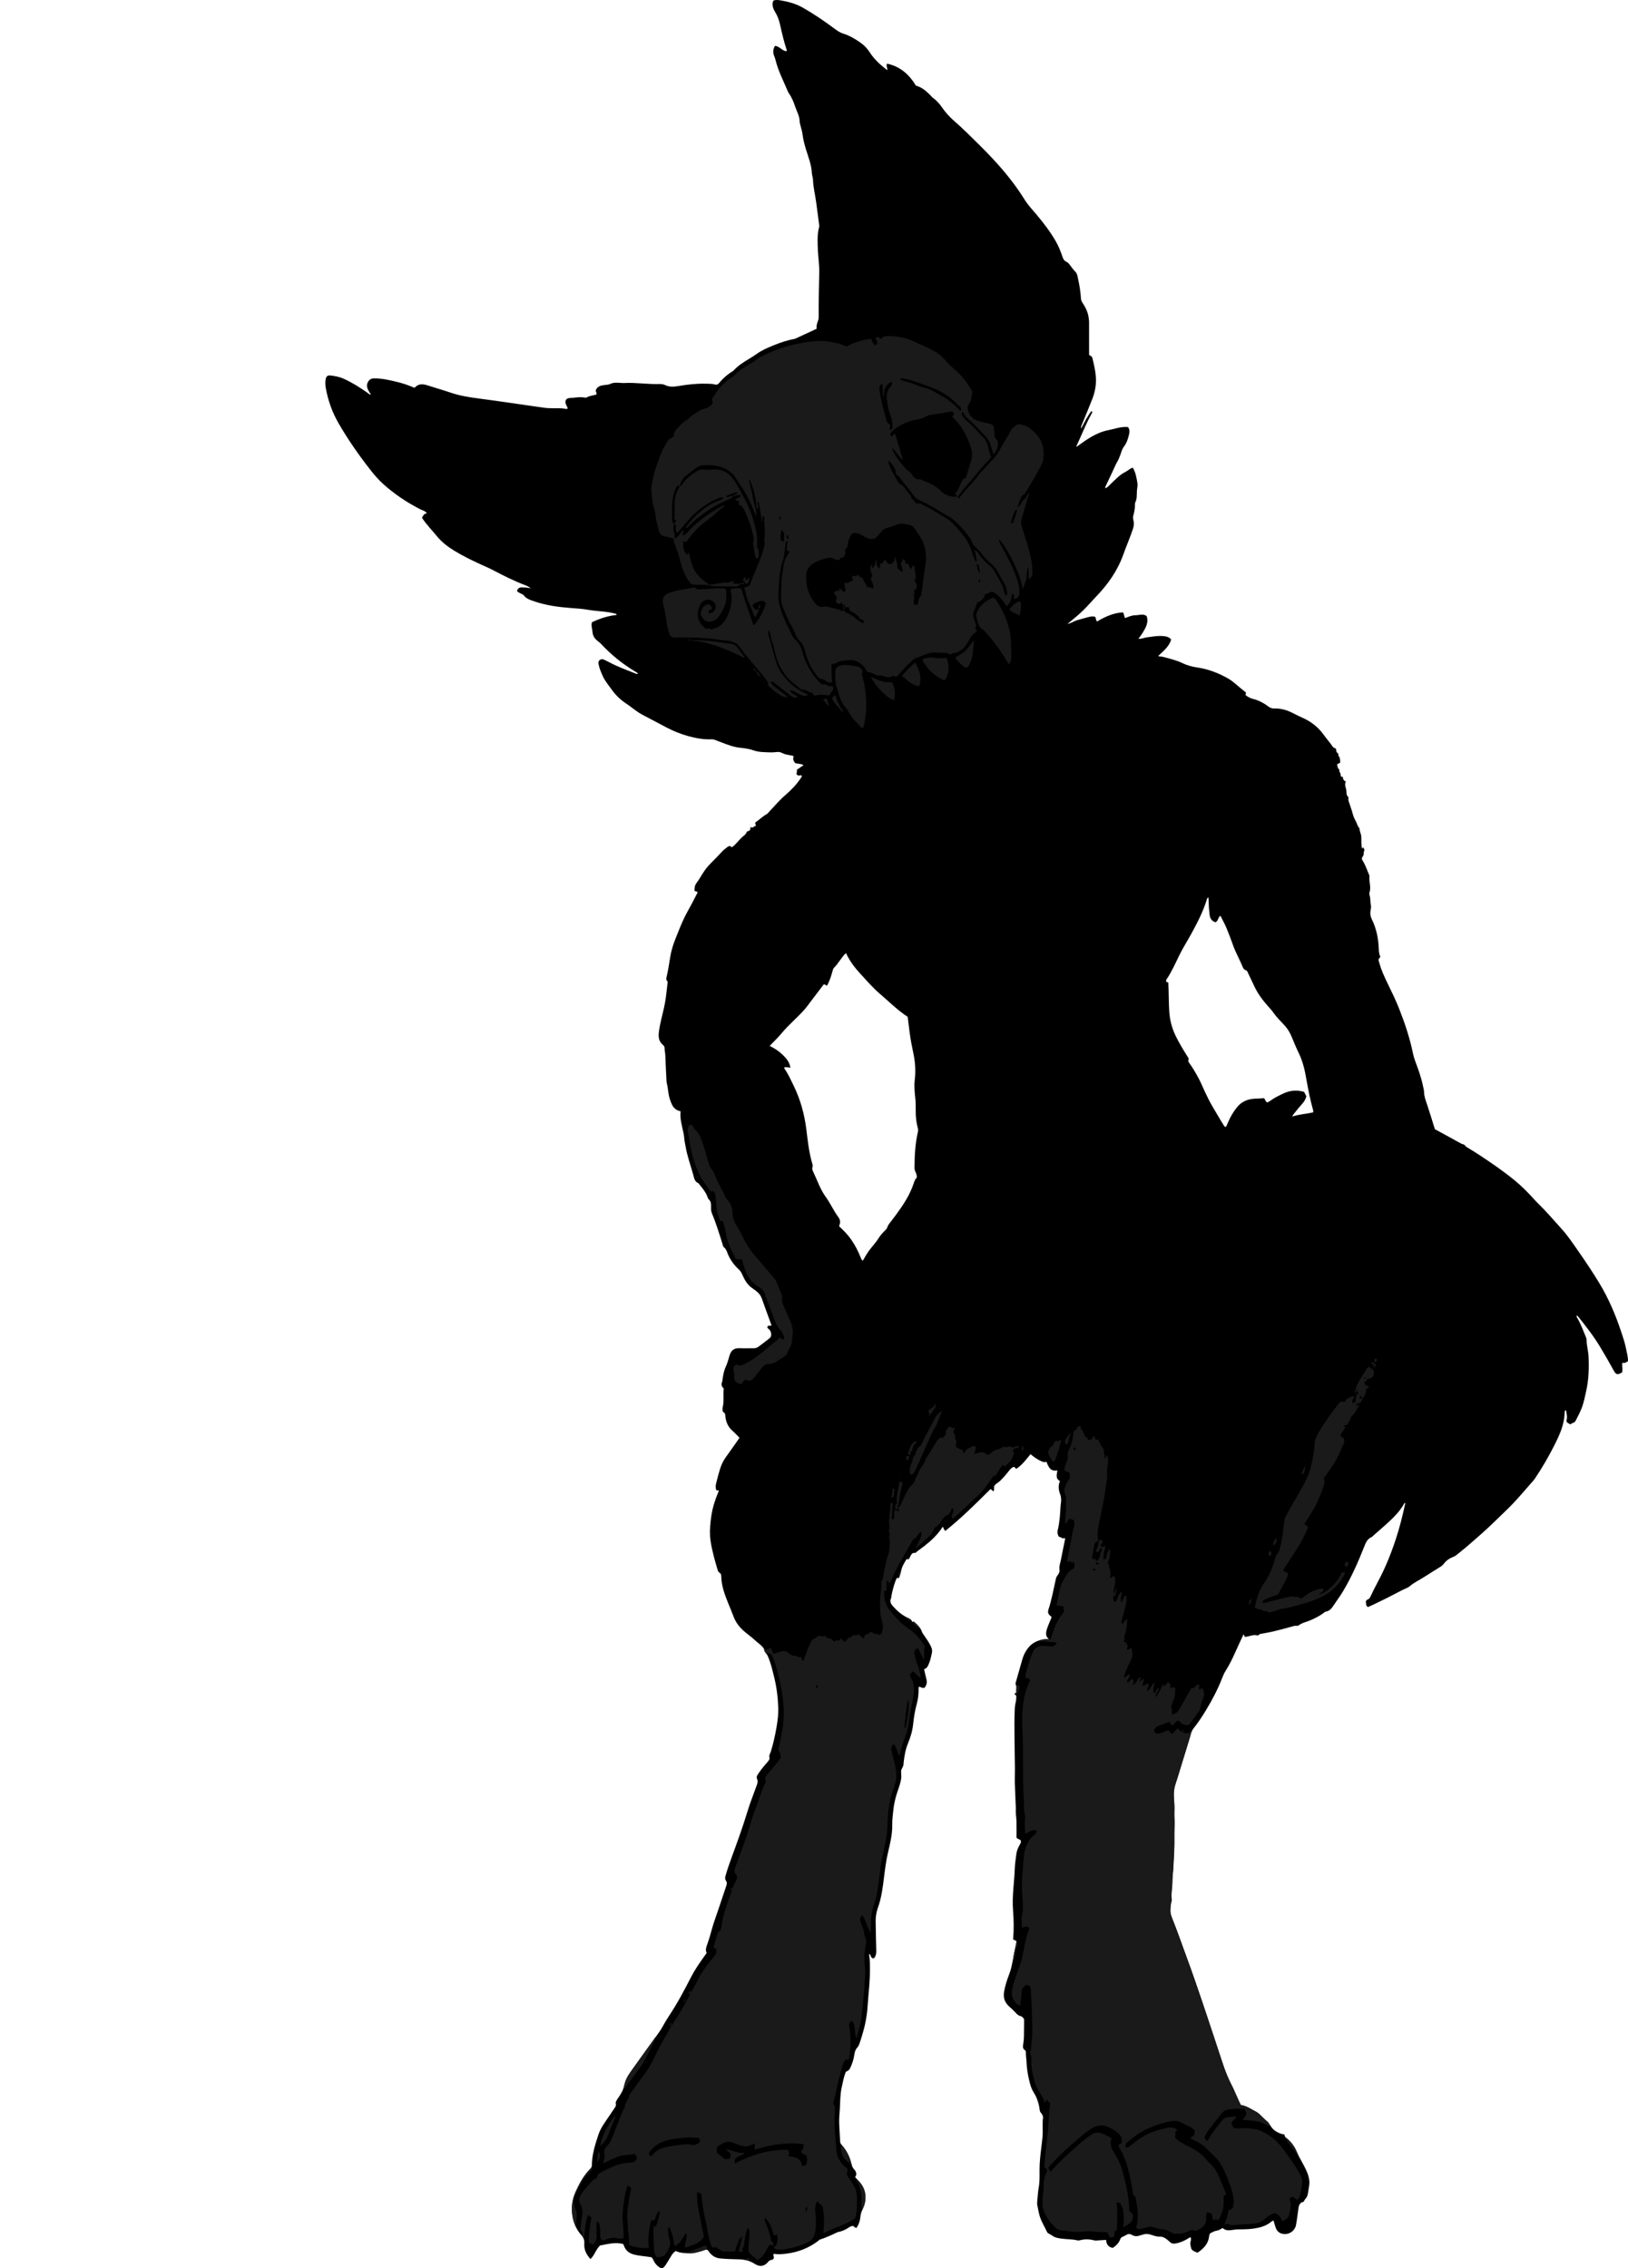 <?xml version="1.0" encoding="utf-8"?>
<!-- Generator: Adobe Illustrator 24.1.2, SVG Export Plug-In . SVG Version: 6.00 Build 0)  -->
<svg version="1.1" id="Layer_1" xmlns="http://www.w3.org/2000/svg" xmlns:xlink="http://www.w3.org/1999/xlink" x="0px" y="0px"
	 width="3487.46" height="4859.25" viewBox="0 0 3487.46 4859.25" style="enable-background:new 0 0 3487.46 4859.25;" xml:space="preserve">
<style type="text/css">
	.st0{fill:#1A1A1A;}
</style>
<g>
	<path d="M2193.75,4325.6c-2.55-3.89-4.98-6.07-7.84-6.65c-5.05-1.03-7.81-4.52-10.99-7.96c-4.05-4.39-8.53-8.4-12.98-12.41
		c-9.3-8.4-13.21-18.32-11.1-31.1c2.13-12.91,6.09-25.21,10.74-37.27c3.14-8.14,5.24-16.42,6.86-24.91
		c2.93-15.32,6-30.61,8.98-45.75c-1.07-3.68-5.38-2.47-7.11-5.11c1.81-20.79,1.39-41.65-0.23-62.45
		c-1.22-15.58-0.48-31.03,0.79-46.53c1.18-14.55,2.45-29.09,3.04-43.69c0.42-10.56,2.11-21.09,3.6-31.58
		c0.84-5.96,3.26-11.48,6.2-16.75c1.76-3.15,4.03-6.21,3.02-10.26c-1.91-3-5.93-2.81-9.12-6.19c0-10.64,0.13-22.16-0.06-33.68
		c-0.1-5.85-0.85-11.74-1.35-17.52c-0.47-5.47,0.12-11.33-0.26-17.07c-0.88-13.21-0.88-26.46-1.69-39.69
		c-0.82-13.33,0.02-26.75-0.11-40.13c-0.2-21.43-0.69-42.86-0.88-64.29c-0.2-21.96-0.57-43.93,0.68-65.87
		c0.26-4.6,1.03-9.25,2.23-13.69c0.81-2.99,0.61-5.92,0.94-8.87c0.39-3.47-1.32-5.56-4.04-7c0.44-1.86,2.25-1.46,3.73-3.07
		c-0.34-5.42,1.66-11.53-0.99-17.64c-0.97-2.24,0.21-4.54,0.85-6.78c4.47-15.62,8.81-31.27,13.34-46.87
		c2.71-9.34,6.9-17.83,13.22-25.45c9.36-11.31,21.65-16.06,35.62-17.69c2.6-0.3,5.27-0.04,8.37-0.04
		c-7.27-5.27-7.03-12.35-5.24-19.17c1.76-6.71,4.75-13.11,7.27-19.61c1.19-3.07,3.22-5.84,3.25-9.29
		c-6.77-4.72-8.77-8.49-6.47-15.64c6.96-21.57,11.03-43.8,15.92-65.85c0.73-3.3,2.51-6.12,4.58-8.79c2.53-3.27,3.68-6.76,2.99-11.15
		c-1.06-6.72,1.69-13.11,2.93-19.6c2.98-15.62,6.3-31.17,9.41-46.38c-2.36-2.61-4.52,0.91-6.66-1.13c-1.54-1.47-4.14-1.79-6.2-2.76
		c-1.68-0.78-1.96-2.59-2.6-4.09c-1.66-3.88-1.12-7.88-0.21-11.78c3.73-15.93,4.77-32.16,5.58-48.43c0.12-2.31,0.46-4.61,0.78-6.91
		c0.95-6.66,1.06-13.26-1.43-19.67c-3.62-9.29-4.71-18.65-0.53-28.63c-10.23-5.27-6.54-14.28-5.5-22.59
		c-9.68,0.9-16.3,0.86-23.28-18.3c-6.39,0.75-6.34,0.63-12.02-1.92c-7.93-3.57-14.84-8.7-22.34-14.63
		c-9.3,11.54-18,23.36-30.35,31.3c-2.49-0.64-2.46-4.39-5.8-4.01c-4.71,1.57-7.7,5.56-10.74,9.42
		c-5.57,7.07-11.37,13.92-17.89,20.14c-0.48,0.46-0.91,0.99-1.42,1.4c-3.6,2.85-7.93,5.14-10.63,8.67
		c-2.49,3.27,0.01,8.42-2.12,12.49c-3.18-0.17-3.18-4.5-7.15-4.2c-30.55,30.46-61.62,61.44-96.56,89.31
		c-1.67-2.88-3.97-4.99-4.2-8.4c-2.8,0.18-3.36,2.77-4.56,4.47c-9.89,14.02-22.29,25.53-35.76,35.98
		c-5.52,4.28-11.16,8.4-16.73,12.6c-1.06,0.8-2.23,2.49-3.11,2.34c-7.69-1.26-8.77,5.15-11.51,9.6c-0.69,1.12-1.16,2.37-1.59,3.25
		c-1.79,1.81-3.38-0.62-5.77,1.15c-4.4,7.26-9.51,15.38-11.34,25.1c-0.67,3.57-1.85,7.06-3,10.53c-0.72,2.18-0.51,6.1-4.8,3.4
		c-2.42,1.96-3.31,4.88-4.29,7.57c-3.75,10.33-6.5,20.96-8.6,31.75c-0.32,1.63-0.06,3.49-0.75,4.91
		c-3.35,6.95-0.12,12.26,4.24,17.11c9.04,10.05,19.11,18.78,31.5,24.65c3.45,1.64,7.47,2.97,8.88,7.4c0.87,2.72,3.57-0.06,5.07,1.35
		c6.67,6.3,13.78,12.31,16.58,21.5c0.73,2.4,2.29,3.98,3.56,5.88c5.56,8.28,11.55,16.27,15.73,25.43c2.15,4.7,3.1,9.07,1.83,14.38
		c-1.63,6.79-2.8,13.67-5.47,20.18c-2.4,5.86-4.23,12.08-11.23,14.08c1.96,8.28,3.62,15.7,5.48,23.08
		c1.03,4.09,0.41,7.84-1.33,11.61c-2.75,5.95-4.26,6.57-10.88,3.98c-1.21-0.47-2.41-0.98-3.49-1.41c-2.23,1.64-1.43,3.75-1.44,5.54
		c-0.07,10.69-1.12,21.24-3.98,31.57c-4,14.45-6.23,29.23-7.83,44.08c-1.51,14.07-5.65,27.38-10.95,40.3
		c-5.38,13.11-7.68,26.76-9.28,40.64c-0.19,1.65-0.22,3.32-0.39,4.97c-0.53,5.09-4.88,9.11-5.06,13.79
		c-0.18,4.83,0.9,9.77,0.29,14.79c-1.42,11.69-5.92,22.5-9.47,33.55c-3.79,11.78-6.26,23.77-7.53,36.01
		c-1.03,9.9-2.46,19.87-2.25,29.77c0.44,20.58-4.36,40.26-9.02,59.97c-4.14,17.51-6.38,35.27-8.58,53.06
		c-2.77,22.44-5.56,44.84-13.35,66.3c-3.42,9.43-4.7,19.4-4.58,29.4c0.24,20.62,0.79,41.23,1.3,61.85c0.12,4.76-0.4,9.3-2.82,13.47
		c-0.84,1.45-1.74,2.87-3.74,3.11c-5.08-0.87-5.1-6.22-7.47-9.34c-1.62,0.45-1.4,1.59-1.26,2.33c1.99,10.51,1.63,21.19,1.69,31.77
		c0.07,10.94-0.48,21.89-1.29,32.84c-0.93,12.59-2.39,25.13-3.12,37.74c-1.22,21.29-4.29,42.27-10.41,62.75
		c-1.9,6.37-3.54,12.83-5.75,19.1c-1.65,4.69-3.04,10.03-6.27,13.47c-5.02,5.34-5.92,11.54-6.97,18.05
		c-1.44,8.93-4.39,17.4-8.22,25.57c-2.37,5.06-2.43,5.03-9.55,8.71c-4.31,10.1-6.13,21.26-8.66,32.24
		c-3.53,15.36-3.33,31-4.18,46.58c-0.62,11.28-1.93,22.53-1.33,33.85c0.66,12.27,1.4,24.54,1.97,36.82c0.12,2.5,0.98,4.42,2.62,6.23
		c10.94,12.11,17.93,26.24,21.8,42.06c0.94,3.83,2.26,7.79,5.13,10.73c5.3,5.43,6.62,11.28,2.49,17.24
		c4.2,4.49,8.38,8.35,11.83,12.77c10.86,13.94,12.64,29.65,8,46.31c-0.97,3.5-2.26,7-3.96,10.21c-2.71,5.1-4.05,10.42-4.6,16.14
		c-0.87,8.92-3.52,15.75-8.16,23.15c-3.13-0.14-5.2-2.01-7.02-4.28c-3.79,0.19-7.03,1.67-10.14,3.79
		c-6.09,4.16-12.76,7.14-19.96,8.85c-1.3,0.31-2.7,0.38-3.88,0.94c-12.31,5.87-24.65,11.65-37.68,15.82
		c-1.46,0.47-2.54,2.05-3.86,3.04c-19.57,14.72-41.51,23.4-65.78,26.8c-9.83,1.38-19.55,2.18-28.8,0.62
		c-1.67,1.79-1.22,2.8-0.71,4.16c1.69,4.52,0.22,8.16-4.19,8.75c-3.35,0.45-5.27,1.75-7.31,4.22c-8.17,9.89-17.98,11.46-28.99,4.28
		c-10.29-6.71-21.68-9.31-33.59-9.62c-13.61-0.35-27.18-0.56-40.75-2c-11.27-1.19-18.86-7.17-24.88-16.05
		c-0.54-0.8-1.24-1.5-1.73-2.09c-4.48-1.49-8.03,1-11.78,2.09c-9.26,2.7-18.46,5.93-28.27,5.22c-9.55-0.69-19.29-0.59-27.87-5.05
		c-4.83,2.82-7.67,6.8-10.21,11.15c-3.52,6.03-7.27,11.94-10.97,17.86c-0.88,1.41-1.89,2.75-2.98,4c-4.3,4.92-6.36,5.09-11.82,1.33
		c-4.77-3.28-8.46-7.45-10.97-12.67c-1.44-2.99-2.74-6.07-5.24-8.29c-12.47-2.09-24.99-2.64-37.3-5.73
		c-12.11-3.04-18.93-10.04-22.51-21.29c-0.19-0.61-0.62-1.14-0.62-1.16c-17.42-5.04-33.76,0.4-49.78,2.99
		c-8.85,8.52-11.52,20.76-20.42,29.13c-8.94-9.88-14.23-20.3-13.23-33.52c0.5-6.64-1.42-12.29-6.42-17.92
		c-15.01-16.92-20.75-37.46-20.04-59.95c0.41-12.88,3.97-24.84,9.51-36.36c7.97-16.56,16.72-32.6,29.91-45.72
		c2.28-2.27,3.23-4.86,3.26-8.05c0.25-22.61,7-43.84,14.01-65c3.06-9.22,7.97-17.56,13.34-25.61c6.83-10.24,13.77-20.42,20.71-30.59
		c2.07-3.04,4.23-5.86,3.19-10.02c-0.66-2.65,0.49-5.25,1.93-7.57c0.87-1.41,1.69-2.86,2.64-4.21c6.38-8.97,11.9-18.2,14.09-29.33
		c2.29-11.63,8.78-21.49,15.61-30.99c18.85-26.2,37.76-52.36,56.64-78.54c3.5-4.85,6.75-9.83,9.65-15.1
		c4.34-7.86,8.87-15.65,13.85-23.11c17.78-26.63,32.6-54.94,47.22-83.35c7.66-14.87,17.22-28.45,26.75-42.08
		c1.9-2.72,3.89-5.39,6.23-8.61c-3.3-6.99-0.48-13.76,1.97-20.6c3.26-9.09,5.94-18.34,8.43-27.67c2.48-9.3,5.43-18.48,8.67-27.58
		c7.91-22.24,14.99-44.78,22.65-67.11c1.48-4.33,2.46-8.15-0.42-12.21c-2.61-3.66-1.59-7.62-0.48-11.52
		c3.64-12.81,8.04-25.36,12.61-37.86c11.99-32.78,24.01-65.54,34.1-99c5.46-18.12,12.59-35.74,18.98-53.58
		c1.89-5.27,4.29-10.23,1.37-16.19c-1.64-3.35,0.13-7.07,2.29-10.29c4.27-6.37,8.88-12.47,13.88-18.27c2.39-2.77,4.84-5.49,7.1-8.37
		c1.85-2.36,4.37-5.33,3.54-7.96c-1.65-5.24,1.36-8.93,2.71-13.21c5.32-16.83,9.13-34.04,12.13-51.4
		c2.49-14.41,4.45-28.89,3.88-43.61c-0.86-22.3-3.71-44.35-9.1-66c-3.13-12.57-6.06-25.23-10.74-37.37
		c-1.67-4.33-3.18-8.75-6.42-12.28c-0.67-0.73-1.49-1.55-1.68-2.44c-2.5-12.2-13.23-17.48-21.2-24.96
		c-6.77-6.36-14.31-11.92-21.53-17.79c-11.3-9.19-20.13-20.13-25.26-33.99c-6.81-18.39-15.41-36.1-21.03-54.96
		c-2.86-9.61-4.78-19.34-5.05-29.37c-0.1-3.69-0.08-7.11-4.08-9.4c-2.97-1.7-3.67-5.43-4.6-8.59c-5.81-19.72-11.42-39.54-14.4-59.89
		c-2.02-13.84-1.27-27.88,0.28-41.84c1.24-11.25,3.05-22.35,6.18-33.23c3.13-10.85,7.02-21.44,11.37-31.6
		c-1.61-2.62-3.19,0.27-5.4-1.42c-1.65-4.03-1.82-9.19-0.49-14.36c2.55-9.99,5.01-20.01,8.03-29.86c2.84-9.24,6.8-18.06,12.46-26.01
		c6.57-9.22,13.16-18.42,19.69-27.66c3.25-4.59,6.4-9.25,9.97-14.43c-5.4-5.4-10.29-10.8-15.72-15.6
		c-9.03-7.98-13.15-18.2-14.54-29.76c-0.44-3.65-0.07-7.33-4.11-9.43c-1.54-0.8-1.9-2.64-1.92-4.37c-0.02-1.67-0.39-3.43,0.02-4.98
		c3.15-12.09,1.59-24.42,2.01-36.65c0.05-1.31,0.4-2.61,0.7-4.52c-4.57-3.73-6.14-8.66-3.65-14.7c0.74-1.79,0.63-3.92,0.94-5.89
		c1.43-9.18,2.99-18.18,7.08-26.81c3.53-7.45,5.39-15.7,7.86-23.63c3.19-10.23,8.92-16.22,22.25-15.54
		c9.61,0.49,19.27-0.02,28.9,0.14c3.83,0.06,7.26-0.66,10.31-2.96c8.22-6.21,16.59-12.24,24.59-18.73
		c4.82-3.9,3.96-13.61-1.31-18.74c-1.41-1.37-3.34-2.2-3.89-4.29c0.73-5.83,5.94-2.33,9.07-4.34c-4.06-11.13-8.13-22.26-12.18-33.4
		c-1.25-3.44-2.37-6.93-3.71-10.33c-2.92-7.43-4.77-15.65-9.26-21.98c-4.23-5.97-11.05-10.26-17.17-14.7
		c-10.18-7.38-15.81-17.86-20.6-28.9c-1.77-4.08-4.04-7.41-7.26-10.46c-10.5-9.94-19.03-21.3-24.17-35.02
		c-1.73-4.61-3.38-9.24-7.71-12.56c-1.81-1.39-2.33-4.67-3.11-7.19c-6.91-22.23-13.75-44.49-22.7-66.02
		c-1.87-4.51-1.8-9.1-1.74-13.75c0.07-5.7,0.14-11.17-4.83-15.5c-1.82-1.59-2.39-4.68-3.41-7.14c-4.15-10-11.15-18.05-17.79-26.36
		c-0.41-0.52-0.83-1.18-1.39-1.41c-7.91-3.31-8.71-10.79-10.64-17.72c-5.61-20.17-12.84-39.89-16.4-60.62
		c-1.12-6.54-2.74-12.99-3.1-19.66c-0.16-2.97-0.78-5.93-1.37-8.86c-3.13-15.6-8.07-30.93-6.31-47.03
		c-9.66-1.91-15.53-7.55-19.1-15.76c-3.19-7.34-5.7-14.98-6.8-22.88c-1.1-7.91-2.08-15.81-4-23.57c-0.24-0.95-0.15-1.99-0.2-2.98
		c-0.89-17.93-2.01-35.85-2.53-53.79c-0.17-5.69-1.68-11.16-1.63-16.84c0.03-3.31-2.65-5.55-4.67-7.41
		c-8.41-7.73-8.76-17.3-7.42-27.52c1.22-9.24,3.08-18.33,5.28-27.38c3.68-15.18,7.52-30.34,9.56-45.86
		c1.34-10.2,2.4-20.44,3.58-30.67c0.15-1.29,0.75-2.79-0.31-3.8c-3.59-3.42-2.14-7.46-1.28-11.21c3.11-13.61,5.18-27.38,7.39-41.15
		c2.27-14.12,6.7-27.79,12.12-41.07c5.41-13.24,10.45-26.66,16.51-39.59c5.63-12.03,12.43-23.51,18.64-35.27
		c3.88-7.35,7.61-14.77,11.3-21.94c-1.18-3.31-4.44-1.41-6.53-3.9c-0.25-5.59,0.31-11.33,4.5-16.82c4.83-6.32,8.69-13.37,12.98-20.1
		c5.02-7.88,10.6-15.26,17.35-21.84c9.03-8.81,17.62-18.06,26.29-27.22c2.56-2.7,5.79-4.49,8.49-6.91c3.61-3.24,6.88-3.9,10.03,0.02
		c8.57-5.62,13.94-13.74,20.7-20.45c3.95-3.91,9.47-6.42,11.37-12.28c0.47-1.45,2.05-1.57,3.29-1.96c4.32-1.37,5.24-4.68,4.57-8.94
		c5.74,3.69,8.03-2.28,12.18-2.69c-2.45-5.78-2.46-6.41,0.83-8.67c7.35-5.06,13.56-11.64,21.61-15.8c2.25-1.16,3.9-3.56,5.72-5.49
		c11.62-12.31,22.45-25.29,35.44-36.39c12.1-10.34,23.23-21.97,32.12-35.41c1.08-1.63,2.71-3.04,2.27-5.7
		c-3.26-1.95-8.02,2.63-11.38-3.27c0.03-2.21,1.85-5.6,0.69-9.04c5.17-3.55,9.77-6.72,14.54-9.99c-5.75-3.38-11.99-2.47-18.16-4.45
		c-2.79-3.97-5.76-8.33-2.89-13.51c-1.55-2.72-3.68-2.39-5.62-2.74c-3.59-0.65-7.13-1.62-10.73-2.21
		c-6.27-1.03-11.72-5.95-17.97-5.3c-5.98,0.62-11.93,1.07-17.87,0.82c-11.26-0.48-22.8-0.34-33.47-4.07
		c-9.53-3.33-19.01-4.78-28.99-5.75c-13.82-1.34-26.99-6.4-39.98-11.44c-4.34-1.68-8.75-3.19-13.04-5c-2.84-1.2-5.72-1.75-8.75-1.64
		c-17.13,0.63-33.83-2.5-50.15-7.03c-15.66-4.34-30.79-10.44-45.25-17.99c-17.7-9.24-35.36-18.56-52.98-27.94
		c-12.41-6.6-22.76-16.19-34.44-23.87c-12.04-7.92-22.1-17.66-30.64-29.55c-6.78-9.44-14.36-18.29-19.18-28.95
		c-3.69-8.15-7.22-16.4-8.96-25.27c-0.66-3.35-0.99-6.38,2.2-9.02c3.42-2.83,6.63-2.44,10.15-0.68c3.56,1.79,7.2,3.44,10.71,5.33
		c18.51,10,38.39,16.76,57.77,24.7c0.84,0.35,1.91,0.16,3.35,0.26c-1.05-3.02-3.57-3.91-5.59-5.1
		c-27.71-16.39-52.33-36.59-74.21-60.16c-1.85-2-3.95-3.5-6.06-5.1c-6.64-5.07-10.98-11.46-11.49-20.12
		c-0.38-6.55-3.28-12.95-1.13-20.33c16.57-7.89,34.05-13.71,52.62-15.6c0.19-3-1.79-2.55-3.27-2.96
		c-18.7-5.11-38.18-4.69-57.12-8.06c-12.79-2.27-25.69-3-38.6-3.99c-26.22-2-52.22-5.59-77.23-14.18
		c-8.42-2.89-17.18-5.45-22.87-13.35c-1.05-1.46-3.41-1.96-5.12-2.98c-3.08-1.84-6.81-2.75-8.92-5.95c1.66-6.11,5.62-8.11,11.7-7.54
		c5.22,0.5,10.54-0.3,17.65,2.34c-4.48-4.6-8.21-5.76-11.84-7.13c-23.7-8.96-46.26-20.35-68.66-32.11
		c-8.53-4.48-17.45-8.22-26.21-12.24c-19.68-9.01-39.16-18.45-57.58-29.85c-13.6-8.41-26.12-17.89-36.52-30.55
		c-10.11-12.33-21.26-23.81-30.34-37.01c-0.56-0.82-1.02-1.7-1.73-2.89c2.39-4.16,4.24-8.88,10.45-9.26
		c-3.6-5.58-9.7-6.39-14.53-8.87c-28.57-14.64-54.97-32.39-78.86-53.8c-9.68-8.68-18.24-18.5-26.28-28.71
		c-25.5-32.43-49.12-66.16-69.74-101.94c-13.58-23.57-22.49-48.85-27.25-75.6c-1.05-5.92-1.27-11.91-0.27-17.88
		c1.13-6.77,4.06-9.35,10.86-8.51c9.57,1.18,19.03,2.94,27.94,6.97c17.97,8.12,34.56,18.56,50.61,29.92
		c2.09,1.48,3.75,3.65,7.85,4.34c-2.27-3.72-4.24-6.59-5.84-9.65c-2.88-5.51-4.12-11.11-0.98-17.13c2.73-5.22,6.68-8.17,12.6-8.26
		c9-0.14,17.92,0.72,26.74,2.43c19.95,3.85,39.65,8.6,58.31,16.92c0.88,0.39,1.93,0.38,2.87,0.56c8.06-9.49,18.45-7.89,28.07-4.75
		c16.12,5.28,32.48,9.79,48.5,15.28c20.6,7.07,41.85,10.22,63.27,13c22.39,2.9,44.73,6.14,67.08,9.33
		c23.99,3.42,47.95,7.06,71.96,10.35c5.91,0.81,11.96,0.69,17.95,0.82c8.64,0.19,17.31-0.47,25.89,1.26
		c1.55,0.31,3.25-0.15,4.95-0.26c-0.36-3.76-2.74-6.34-3.92-9.42c-2.77-7.25,0.33-13.1,7.94-13.42c10.88-0.45,21.72-3.11,32.69-0.92
		c1.24,0.25,2.84,0.2,3.91-0.38c6.5-3.55,13.82-4.42,20.41-6.01c2.65-3.78-2.12-5.77-0.68-9.92c3.15-8.08,11.22-10,19.68-10.75
		c4.35-0.38,8.4-0.86,12.48-2.77c5.2-2.44,11.03-2.11,16.7-1.92c3.99,0.13,7.99,0.68,11.96,0.47c24.99-1.27,49.8,2.97,74.78,2.19
		c4.22-0.13,8.94,0.39,12.63,2.21c9.3,4.6,18.92,3.71,28.29,2.13c19.07-3.22,38.17-5.43,57.5-5.07c7.25,0.14,14.58-0.13,21.71,1.84
		c3.24,0.89,5.81-0.44,7.9-2.97c8.34-10.09,17.98-18.67,29.22-25.45c1.4-0.84,2.57-2.12,3.71-3.32c9.03-9.5,20.01-16.35,31.13-23.05
		c5.69-3.43,11.36-6.95,16.75-10.84c10.9-7.86,23.12-13.04,35.43-18.09c14.47-5.94,29.16-11.05,44.62-13.84
		c2.87-0.52,5.58-2.09,8.28-3.34c13.19-6.09,26.35-12.23,39.99-18.57c-0.78-5.88,0.86-11.61,3.08-17.17
		c1.02-2.56,1.49-5.08,1.43-7.77c-0.01-0.33,0.01-0.67,0-1c-0.22-31.62,0.41-63.23,1.18-94.85c0.37-15.24-2.1-30.45-2.78-45.68
		c-0.76-16.86-1.98-33.89,2.28-50.59c0.32-1.27,0.68-2.64,0.52-3.9c-2.1-16.45-4.24-32.9-6.48-49.33
		c-2.24-16.43-6.39-32.6-6.96-49.28c-0.08-2.31-0.68-4.6-1.1-6.89c-0.36-1.96-1.12-3.89-1.19-5.85
		c-0.66-18.53-7.72-35.44-12.96-52.84c-3.06-10.16-5.78-20.44-7.07-31.07c-0.76-6.22-2.65-12.32-4.27-18.41
		c-0.86-3.22-1.88-6.36-1.95-9.75c-0.23-11.25-6.01-20.89-9.45-31.17c-3.36-10.03-7.35-19.92-13.54-28.7
		c-0.95-1.35-1.71-2.86-2.35-4.38c-9.33-22.34-20.8-43.85-26.46-67.64c-0.77-3.22-2.08-6.32-3.25-9.43
		c-2.6-6.97-1.83-13.55,2.18-20.35c9.67,0.67,15.09,10.54,24.38,11.52c1.14-1.34,0.75-2.69,0.34-3.91
		c-5.81-17.38-9.76-35.24-13.82-53.07c-2.15-9.45-5.25-18.5-10.41-26.83c-3.72-6-6.44-12.41-5.46-19.81
		c0.58-4.37,1.81-5.77,6.34-6.07c2.64-0.17,5.37-0.19,7.97,0.23c17.45,2.87,34.47,7.04,50.06,15.91
		c24.07,13.69,46.84,29.29,69,45.83c5.62,4.2,11.27,7.92,18.11,10.05c13.46,4.19,25.48,11.35,36.95,19.47
		c7.99,5.66,14.54,12.65,19.79,20.87c9.64,15.07,22.76,26.67,37.26,37.94c1.03-5.06-3.19-9.33-0.26-14.03
		c28.15,6.02,47.53,23.52,61.59,47.03c13.97,3.72,23.46,13,32.79,22.41c1.05,1.06,1.7,2.33,3.13,3.34
		c7.9,5.57,14.3,12.55,19.84,20.59c7.36,10.7,16.02,20.51,25.84,29.02c9.28,8.05,18.24,16.36,27.06,24.93
		c18.63,18.1,37.19,36.23,54.95,55.2c25.78,27.53,49.42,56.72,69.32,88.75c7.28,11.73,16.67,21.54,25.41,31.94
		c15.24,18.12,29.54,36.87,41.4,57.41c6.19,10.72,10.62,22.21,14.59,33.85c1.49,4.36,3.45,7.71,7.69,9.78
		c2.03,0.99,3.99,2.23,5.57,4.1c4.91,5.79,8.72,12.4,14.31,17.74c3.63,3.45,4.28,8.94,5.33,13.8c3.11,14.29,5.54,28.7,6.41,43.32
		c0.21,3.54,1.5,6.29,3.38,9.14c6.87,10.36,12.19,21.38,13.36,34.01c0.21,2.31,0.62,4.62,0.63,6.93
		c0.05,23.62,0.03,47.24,0.03,70.85c3.42,1.7,6.24,2.84,7.14,6.64c3.6,15.13,7.26,30.19,7.58,45.88c0.3,14.56-2.72,28.48-7.92,41.89
		c-6.84,17.66-14.29,35.09-21.38,52.66c-1.19,2.95-3.25,5.79-2.36,10.32c7.03-13.34,13.16-26.13,22.12-37.53
		c2.92,3.04,0.79,4.81-0.24,6.65c-12.35,22.12-21.25,45.85-32.1,68.67c-0.08,0.17,0.26,0.54,0.63,1.26
		c20.93-15.2,42.03-30.51,67.95-35.48c13.84-2.65,27.42-8.18,41.98-6.63c3.44,4.68,3.57,9.7,2.47,14.56
		c-2.19,9.71-5,19.21-11.22,27.36c-4.29,5.62-5.81,12.64-8.22,19.12c-1.87,5.02-3.94,9.76-6.67,14.38
		c-3.03,5.13-5.19,10.78-7.74,16.19c-5.11,10.83-10.26,21.65-15.3,32.51c-0.92,1.99-2.5,3.87-2.23,6.8
		c4.23-0.73,6.38-3.66,8.86-6.05c6-5.76,11.81-11.74,18.02-17.28c4.94-4.41,10.24-8.33,16.31-11.32c5.5-2.71,9.84-7.53,15.85-9.33
		c6.33,10.11,8.13,21.96,10.06,33.57c0.83,4.98-0.76,10.49-1.09,15.79c-0.54,8.54,0.51,17.4-3.7,25.45
		c-0.44,0.85-0.61,1.95-0.57,2.93c0.32,8.74-1.28,17.15-3.61,25.54c-0.97,3.48-0.22,7.2,0.66,10.84c1.44,5.93,0.47,11.54-1.5,17.5
		c-6.04,18.31-13.85,35.92-20.29,54.06c-12.38,34.88-33,64.34-58.55,90.69c-7.41,7.64-14.28,15.79-21.66,23.45
		c-8.55,8.87-17.79,17.01-27.28,24.87c-3.56,2.95-7.13,5.89-12.12,10.01c8.23-1.31,13.34-5.72,19.42-7.55
		c6.68-2.01,13.44-3.83,20.16-5.63c6.17-1.65,12.71-3.89,19.33-2.03c2.56,3.15,0.92,7.72,4.62,9.99
		c16.89-10.12,34.75-18.39,55.04-19.38c3.06,3.9,2.12,8.4,4.74,12.21c7.14-2.73,14.44-6.15,22.35-6.09
		c7.75,0.06,15.81-3.89,23.62,1.63c4.8,13.13-1.3,24.24-7.88,35.15c-2.7,4.48-5.98,8.6-9.59,13.74c7.03,0.36,12.48-2.43,18.24-3.2
		c10.87-1.46,21.68-3.42,32.7-2.79c7.01,0.4,13.91,1.3,19.16,7.31c-4.18,15.33-16.38,24.45-27.63,35.29c3.24,2,6.31,1.07,8.96,1.75
		c14.81,3.78,29.79,7.42,43.53,14.01c10.09,4.84,20.27,7.43,31.17,9.03c23.61,3.46,45.71,12.03,66.27,23.78
		c10.28,5.88,18.93,14.6,28.3,22.05c3.12,2.48,6.19,5.01,9.45,7.65c1.11,1.82-1.79,3.39-0.38,5.98c4.17,2.8,8.6,6.14,14.31,7.51
		c12.47,2.99,23.73,8.69,33.89,16.43c4.21,3.21,8.57,4.7,13.83,4.52c14.36-0.47,27.65,3.84,40.13,10.38
		c6.78,3.55,13.66,6.82,20.63,9.96c17.65,7.95,32.35,19.51,43.8,35.25c6.61,9.08,14.02,17.59,20.4,26.82
		c1.95,2.82,6.21,2.02,6.59,4.76c0.37,2.63,0.65,6.49,2.02,7.19c2.93,1.5,2.78,3.37,3.03,5.81c0.24,2.29,2.6,3.7,3,6.19
		c0.53,3.29,1.28,6.51,0.39,10.12c-1.94,0.88-4.04,1.83-6.17,2.8c1.01,4.12,0.55,8.79,4.87,11.46c-1.47,4.49,3.14,7.54,2.76,11.89
		c-0.17,1.91,0.75,3.84,3.49,3.75c2-0.07,1.4,1.31,1.43,2.65c0.07,3,2.55,5.93,6.36,7.75c-4.33,6.63,0.6,13.02,0.96,19.7
		c0.22,4.2-0.28,9.52,3.94,12.97c0.55,0.45,0.66,1.85,0.48,2.71c-0.94,4.53,1.22,8.34,2.49,12.42c2.15,6.9,4.83,13.59,6.57,20.66
		c1.48,6.03,4.28,11.87,7.27,17.37c2.53,4.64,3.23,10.25,7.37,14.02c-0.21,6.13,3.35,11.35,3.77,17.61
		c0.56,8.4-0.64,17.03,1.75,25.9c0.91-1.1,1.46-1.77,2.35-2.86c0.97,2.32,3.27,5.31,2.54,6.56c-2.41,4.18-0.2,9.34-3.42,13.11
		c-2.17,2.54-2.69,5.21-0.74,8.19c6.38,9.74,9.77,20.85,14.36,31.41c0.26,0.59,0.85,1.22,0.77,1.76c-1.75,11.86,3.96,23.7,0.08,35.6
		c-0.58,1.78-0.52,4.07,0.06,5.87c2.25,7.08,1.2,14.55,2.89,21.71c0.75,3.15,0.08,6.55-0.58,9.88c-1.39,6.99-0.61,13.75,2.63,20.36
		c9.69,19.71,13.95,40.78,14.78,62.61c0.23,5.99,0.53,11.92,3.09,16.32c0.31,3.89-3.13,4.46-3.39,6.88
		c-0.29,2.72,0.87,5.18,1.56,7.75c3.76,13.86,9.64,26.83,15.81,39.74c9.17,19.2,18.79,38.26,26.58,58.03
		c12.32,31.24,22.96,63.13,29.7,96.14c1.14,5.58,2.77,10.95,4.74,16.26c6.47,17.47,13,34.91,16.63,53.27
		c0.84,4.23,2.25,8.47,2.29,12.72c0.08,9.58,3.57,18.14,6.53,26.99c5.79,17.34,11.05,34.86,16.69,52.81
		c18.42,10.04,37.43,20.24,56.22,30.82c2.78,1.57,6.33,1.03,8.63,4.49c1.88,2.83,5.74,4.38,8.8,6.38c3.07,1.99,6.24,3.81,9.35,5.75
		c3.11,1.93,6.23,3.86,9.29,5.87c27.25,17.9,54.26,36.2,79.4,56.99c13.55,11.2,26.07,23.67,37.97,36.68
		c3.15,3.44,6.22,6.96,9.56,10.2c18.9,18.33,35.99,38.32,53.54,57.89c12.93,14.42,23.57,30.53,34.59,46.34
		c15.6,22.38,30.79,45.03,44.93,68.4c19.92,32.92,34.81,68,46.87,104.42c4.18,12.63,8.49,25.23,10.87,38.33
		c1.47,8.11,4.06,16.11,3.52,24.41c-6.39,4.1-6.39,4.1-11.97,3.58c-1.37,6.77,1.56,13.78-0.59,20.48
		c-9.85,5.73-12.8,5.34-18.08-4.32c-9.26-16.94-18.89-33.66-28.86-50.19c-14.14-23.43-30.89-44.97-48.05-66.21
		c-0.39-0.48-1.1-0.7-1.66-1.04c-1.52,1.58-0.5,3.02,0.31,4.4c8.13,13.73,13.44,28.74,19.55,43.38c0.5,1.2,0.76,2.59,0.74,3.88
		c-0.12,12.03,3.63,23.6,4.22,35.55c1.23,24.98,0.46,49.77-5.03,74.36c-2.53,11.35-4.7,22.69-8.59,33.73
		c-3.57,10.12-8.65,19.42-13.47,28.88c-1.2,2.36-2.65,4.97-5.5,5.42c-2.53,0.4-3.86,2.55-6.52,3.33c-1.74-0.95-3.88-1.88-5.73-3.21
		c-2.03-1.45-3.17-3.74-2.29-6.15c2.6-7.07-0.66-13.7-0.79-20.63c-3.04,0.34-3.26,2.72-3.28,4.31
		c-0.36,25.42-10.49,47.81-21.62,69.85c-12.45,24.66-26.19,48.59-41.68,71.49c-2.96,4.38-6.63,8.3-10.14,12.29
		c-12.05,13.72-23.85,27.67-36.37,40.95c-10.94,11.61-22.8,22.35-34.12,33.61c-20.95,20.86-43.26,40.2-65.62,59.49
		c-7.3,6.3-15,12.12-22.41,18.28c-2.63,2.19-5.67,3.37-8.76,4.65c-6.88,2.85-12.95,7.01-17.39,13.02c-2.26,3.05-4.99,5.42-8.03,7.37
		c-11.17,7.16-22.63,13.89-33.73,21.15c-10.49,6.87-22,12-31.74,20.27c-4.29,3.64-10.43,5.5-15.72,8.17
		c-14.8,7.47-29.29,15.52-44.3,22.63c-9.85,4.67-19.53,9.7-29.51,13.92c-4.83-2.13-3.92-6.74-4.63-10.31
		c-0.54-2.72,1.56-5.16,4.28-6.05c3.3-1.08,4.37-3.65,5.71-6.4c4.92-10.15,9.78-20.36,15.16-30.27
		c15.92-29.34,28.29-60.1,38.78-91.75c8.47-25.56,14.9-51.57,20.58-77.98c-2.96-0.14-3.09,2.2-3.95,3.66
		c-7.9,13.32-18.35,24.52-29.56,34.98c-11.18,10.43-22.85,20.33-34.31,30.45c-1.5,1.32-2.79,3.13-4.54,3.88
		c-8.79,3.78-12.12,11.32-15.4,19.64c-13.04,33.14-27.36,65.71-45.66,96.39c-3.87,6.49-8.13,12.69-12.46,18.86
		c-2.1,2.99-4.06,6.07-6.16,9.06c-4.7,6.72-8.69,14.15-18.12,15.59c-2.1,0.32-3.98,2.33-5.86,3.7c-8.65,6.29-18.11,11-27.93,15.2
		c-8.29,3.55-17.43,5.04-24.86,10.91c-1.89,1.49-5.87-0.05-9.14,0.9c-14.67,4.27-29.48,8.06-44.32,11.7
		c-7.73,1.89-15.62,3.14-23.44,4.61c-2.89,0.54-5.9,0.42-8.16,3.01c-0.72,0.82-2.61,1.32-3.71,1.02
		c-7.86-2.15-14.94,1.65-22.37,2.69c-1.3,0.18-2.55,0.81-3.83,0.04c-2.05-0.76-0.89-3.03-1.91-4.15c-0.56-0.52-1.12-0.4-1.49,0.41
		c-6.02,12.97-12.18,25.88-17.97,38.95c-5.81,13.1-12.18,25.84-19.84,37.98c-3.17,5.02-5.53,10.62-7.69,16.18
		c-9.19,23.63-20.96,45.95-34.02,67.6c-8.25,13.67-17,27.05-26.99,39.55c-2.57,3.22-4.13,6.8-5.29,10.62
		c-9.71,31.8-19.44,63.58-29.01,95.42c-2.18,7.26-5.12,14.25-6.56,21.81c-1.82,9.57-1.31,19.08-0.58,28.55
		c0.56,7.2,0.86,14.4,0.32,21.53c-0.66,8.57,0.7,17.02,0.57,25.57c-0.13,8.88-0.88,17.75-0.69,26.67
		c0.32,14.89,0.24,29.85-0.79,44.7c-0.94,13.51-0.78,27.1-2.87,40.54c-0.66,4.24-0.37,8.64-0.35,12.97
		c0.08,12.52-3.11,24.87-1.5,37.54c0.55,4.38-1.87,9.05-2.24,13.65c-1.26,15.77-1.48,15.92,4.66,30.94
		c10.56,25.83,19.31,52.31,29.06,78.43c12.67,33.96,24.37,68.25,35.87,102.61c12.76,38.13,25.38,76.31,38.06,114.47
		c2.2,6.63,4.6,13.2,6.53,19.9c3.62,12.56,9.2,24.31,15.3,35.72c7.69,14.38,12.83,29.88,20.92,45.11
		c11.94,1.39,21.93,9.03,32.83,14.5c5.16,2.59,9.27,7.43,13.53,11.58c6.61,6.44,13.57,12.4,18.51,20.59
		c5.27,8.73,19.19,15.88,28.12,16.32c1.01,2.24,0.65,4.81,3.3,6.73c11.87,8.61,19.69,20.54,25.05,33.9
		c2.84,7.09,6.91,13.42,10.4,20.09c5.24,10.01,10.85,19.75,13.5,30.93c1.33,5.6,2.05,11.08,1.24,16.74
		c-0.84,5.85-1.75,11.69-2.78,17.51c-0.43,2.45-0.96,4.96-1.96,7.21c-1.73,3.87-5.62,6.42-6.86,10.67
		c-0.08,0.26-0.38,0.59-0.64,0.65c-10.77,2.33-10.49,11.27-11.65,19.38c-1.46,10.16-2.63,20.38-4.55,30.46
		c-2.25,11.83-13.39,20.03-25.29,19.2c-8.32-0.58-14.59-4.52-17.68-12.38c-2.05-5.22-3.35-10.75-4.99-16.16
		c-3-0.17-4.81,2.1-6.84,3.64c-10.4,7.87-22.27,11.23-35.02,13.11c-10.95,1.62-21.86,1.83-32.84,1.75
		c-4.36-0.03-8.61,0.54-12.89,1.23c-7.72,1.26-15.38,1.85-21.79-4.17c-4.43,3.01-8.56,5.3-13.75,6.07
		c-4.43,0.65-8.53,3.53-12.86,5.46c-1.85,2.86-2.07,6.27-2.62,9.46c-2.39,13.92-11.62,22.79-22.23,30.66
		c-0.97,0.72-2.86,1.38-3.68,0.92c-4.72-2.67-11.12-3.59-12.37-10.27c-0.84-4.48-2.65-8.83-0.83-13.7c0.98-2.62,0.89-5.83-0.13-9.21
		c-2.97,1.74-5.76,3.43-8.61,5.04c-7.28,4.12-14.87,7.33-23.22,8.74c-4.53,0.76-8.47,0.48-11.94-2.79c-1.93-1.82-4-3.49-6.06-5.18
		c-4.73-3.87-9.85-6.84-16.23-6.64c-7.16,0.23-13.74-2.5-20.31-4.54c-5.46-1.7-10.36-1.64-15.55,0.11
		c-2.52,0.85-5.15,1.34-7.65,2.22c-5.68,2-11.09,1.54-16.21-1.58c-4.17-2.53-8.14-2.23-12.21,0.26c-2.26,1.38-4.66,2.61-7.12,3.59
		c-2.67,1.05-4.57,2.73-5.51,5.39c-2.91,8.25-8.87,13.85-15.98,18.63c-9.4-1.48-13.8-7.71-14.35-17.09
		c-7.68,0.51-14.24,0.98-20.8,1.34c-1.63,0.09-3.36,0.07-4.92-0.35c-10.33-2.79-20.61-2.94-30.95-0.04
		c-1.52,0.43-3.33,0.44-4.87,0.06c-11.01-2.66-22.36-2.19-33.5-3.66c-7.34-0.97-14.39-1.99-20.5-6.6c-2.11-1.59-4.64-2.61-6.88-4.03
		c-1.37-0.86-3.16-1.73-3.76-3.05c-5.33-11.69-12.5-22.41-16.18-35.03c-2.25-7.71-3.37-15.52-5.05-23.26
		c-0.68-3.15-0.23-6.62,0.07-9.91c0.86-9.25,1.36-18.57,3-27.69c2.98-16.54,1.11-33.18,2.03-49.73c0.9-16.22,2.99-32.4,5.03-48.54
		c0.84-6.63,1.39-13.21,1.48-19.87c0.14-10.3-0.65-20.62,0.59-30.91c0.51-4.27-1.78-7.77-4.25-10.78c-1.59-1.94-2.54-3.83-2.8-6.16
		c-1.5-13.75-5.75-26.57-13.19-38.23c-4.19-6.57-6.41-13.85-8.3-21.24c-3.81-14.84-6.31-29.87-6.85-45.25
		c-0.22-6.27-1.52-12.52-1.27-18.86c0.07-1.71-0.21-3.6-1.72-4.46c-5.68-3.23-4.69-8.89-3.9-13.38c1.92-10.94,1.52-21.89,1.68-32.85
		C2193.83,4338.9,2193.75,4331.6,2193.75,4325.6z M1812.43,2042.06c-1.51,1.07-2.14,1.36-2.57,1.84
		c-8.49,9.38-14.57,20.66-23.52,29.68c-1.98,1.99-2.34,4.7-3.04,7.27c-2.72,9.96-5.96,19.73-10.62,28.98
		c-0.4,0.79-1.41,1.26-2.06,1.82c-2.08-0.55-2.62-3.39-6.08-2.77c-9.15,12.05-18.82,24.66-28.35,37.37
		c-4.39,5.85-8.66,11.78-13.53,17.26c-15.25,17.16-33.12,31.75-47.81,49.49c-7.77,9.38-16.7,17.8-26.02,27.61
		c10.44,5.24,19.58,11.09,27.46,18.75c7.9,7.68,15.16,15.59,16.93,28.28c-4.83-1.26-8.99-1.86-13.11-1.01
		c-0.41,1.51,0.27,2.63,1.02,3.71c7.8,11.26,13.28,23.75,19.25,36c14.28,29.29,22.77,60.24,26.85,92.44
		c3.01,23.72,5.36,47.51,11.85,70.65c0.96,3.41,2.65,7.09,1.4,10.71c-1.38,3.97,0.19,7.39,1.71,10.55
		c8.64,17.9,14.69,36.92,26.67,53.4c9.9,13.62,16.71,29.45,26.86,43.07c3.93,5.28,5.01,10.75,2.66,16.85
		c-0.5,1.29-0.95,2.44-0.29,3.64c9.48,8.56,18.14,17.62,25.47,28.1c8.08,11.55,14.33,23.91,19.63,36.87
		c1.2,2.94,1.96,6.26,5.15,8.14c3.92-6.52,7.36-13.01,11.52-18.99c4.36-6.26,9.45-12.01,14.15-18.03c2.46-3.14,5.07-6.22,7.12-9.63
		c3.98-6.63,8.98-12.35,14.44-17.74c2.15-2.11,4.37-4.2,5.22-7.19c1.13-3.96,3.68-7.04,6.07-10.21c4.2-5.58,8.55-11.04,12.68-16.67
		c15.39-20.98,29.72-42.54,37.89-67.59c1.43-4.39,3.1-8.8,6.51-11.93c0.15-4.34-0.77-8.25-2.64-11.8
		c-1.79-3.39-2.26-6.92-2.24-10.61c0.13-25.29,1.5-50.48,7.21-75.22c0.71-3.08,0.63-5.71-0.19-8.71
		c-3.37-12.25-4.64-24.75-4.45-37.48c0.14-8.97,0.03-18.02-0.96-26.92c-1.45-12.93-2.59-25.9-1.07-38.78
		c2.21-18.7,1.09-37.16-2.76-55.41c-3.29-15.62-6.34-31.24-8.37-47.07c-1.39-10.82-2.71-21.64-4.05-32.35
		c-22.42-14.76-40.91-33.54-60.87-50.58c-14.23-12.16-26.23-26.41-38.91-40.02C1831.96,2074.17,1820.42,2059.65,1812.43,2042.06z
		 M2812.77,2383.12c1.07-2.38,0.28-4.25-0.25-6.16c-5.95-21.46-10.29-43.22-14.09-65.18c-3.28-18.92-7.53-37.78-16.07-55.36
		c-5.52-11.35-10.37-23.04-15.15-34.72c-3.44-8.4-7.83-16.11-13.75-22.97c-8.22-9.53-17.66-17.97-24.91-28.38
		c-3.99-5.73-8.73-10.86-13.38-16.09c-11.08-12.45-20.91-25.84-28.02-41.05c-4.37-9.33-8.91-18.59-13.27-27.92
		c-1.27-2.72-2.08-5.89-5.28-6.83c-3.71-1.09-5.35-4.02-6.57-7.03c-6.36-15.67-14.9-30.35-20.58-46.33
		c-4.45-12.53-9.07-25.01-14.24-37.25c-3.7-8.76-8.41-17.1-12.97-26.22c-5.48,4.44-5.07,12.87-10.93,14.08
		c-10.17-3.77-11.93-11.13-12.46-19.56c-0.29-4.6-1.18-9.18-1.26-13.85c-0.13-6.56-0.6-13.1-0.94-19.72
		c-2.61,0.63-2.89,2.69-3.46,4.55c-7.85,25.59-20.05,49.19-32.81,72.57c-8.6,15.76-18.33,30.87-26.23,47.05
		c-8.6,17.61-16.47,35.64-27.57,51.94c-0.79,1.15-0.83,2.49,0.2,5.24c0.14,0.8,3.6-0.72,3.9,1.32c1.3,21.5,0.63,42.45,2.19,63.36
		c1.35,18.17,6.05,35.11,14,51.41c7.28,14.92,15.94,28.99,24.67,43.06c1.38,2.22,3.63,4.58,2.43,7.23
		c-1.43,3.18,0.21,4.99,1.77,7.13c7.81,10.71,14.3,22.22,20.56,33.87c4.51,8.4,7.93,17.31,12.01,25.89
		c5.23,11.04,10.44,22.08,16.72,32.67c8.25,13.91,16.26,27.97,24.9,41.66c0.88,1.39,1.84,2.82,3.85,2.46
		c0.49-0.47,1.14-0.83,1.39-1.38c0.85-1.8,1.56-3.66,2.32-5.5c5.64-13.61,12.8-26.26,22.51-37.46c4.25-4.9,9.33-8.37,15.09-11.12
		c13.09-6.26,27.2-4.49,40.98-5.98c2.18,3.47,2.75,7.47,6.77,9.33c2.37-1.37,5.13-2.61,7.48-4.39c8.28-6.3,17.65-10.44,26.97-14.91
		c14.51-6.97,29.06-7.74,44.3-3.51c1.72,3.39,3.35,6.61,4.86,9.59c-1.74,6.19-4.56,11.3-8.73,15.84
		c-5.16,5.63-10.01,11.56-14.71,17.59c-2.22,2.85-5.21,5.38-6.7,9.95C2783.57,2386.91,2798.55,2386.35,2812.77,2383.12z"/>
	<path class="st0" d="M1925.36,3230.06c4.89-7.63,8.71-15.79,12.4-24.06c4.05-9.09,8.5-18.01,15.95-25.08
		c2.59-2.45,5.07-5.73,6-9.07c1.9-6.84,6.41-12.36,8.52-18.98c1.22-3.85,3.61-6.99,5.95-10.1c3.42-4.55,6.11-9.43,8.18-14.69
		c0.61-1.54,0.88-3.32,1.81-4.62c8.71-12.1,15.63-25.32,23.67-37.82c1.86-2.89,5.42-4.67,8.16-6.93c0.9,0.71,1.64,1.29,2.88,2.26
		c3.33-4.39,9.53-7.13,7-14.51c2.08-3.77,4.45-7.32,7.07-9.98c3.48-1.11,4.84,1.02,6.55,2.55c1.88,1.67,3.44-2.28,5.76,0.33
		c-0.89,2.37-2,5.34-3.37,9.03c4.55,3.75,4.26,9.41,4.39,14.96c5.42,4.88,0.02,10.71,1.41,16.64c4.1,0.06,5.87,4.74,10.85,4.87
		c3.7,0.09,5.24,4.41,4.74,9.35c4.29-4.77,7.6-8.45,10.91-12.13c4.21,1.23,5.98-3.97,9.63-3.73c2.2,0.15,4.75-0.68,6.99,1.73
		c-1.08,4.38-2.23,9.07-3.7,15.04c9.99-2.66,19.68-8.51,27.47,2.25c6.68-1.93,10.95-7.99,17.5-10.75
		c6.01-2.53,13.15-2.79,17.76-8.16c4.98,4.29,9.44,0.22,14.15-0.32c1.16,0.99,2.37,2.03,3.56,3.04c5.15-0.57,9.66-4.18,17.57-2.53
		c-5.06,1.22-6.05,4.94-10.3,4.31c-3.1-0.46-4.28,2.61-5.06,5.18c-0.74,2.44,1.04,3.32,3.01,3.59c-4.1,14.26-6.99,18.5-20.41,30.2
		c-1.34-0.93-1.14-3.27-3.85-3.48c-5.25,4.11-7.9,10.64-11.65,16.39c-1.71,2.63-1.94,6.93-7.25,6.32c-1.42-0.16-3.4,3.7-4.96,5.83
		c-5.5,7.52-10.78,15.2-16.43,22.6c-8.74,11.44-20.25,20.18-30.37,30.28c-8.7,8.69-17.95,16.84-27.03,25.14
		c-3.18,2.9-6.58,5.56-10.4,8.78c-1.72-3.78-1.97-6.56-0.11-10.27c1.9-3.79,3.89-8.45,0.07-12.68c-2.3,1.28-2.49,3.41-3.29,5.2
		c-2.05,4.57-4.16,8.76-9.58,10.76c-5.55,2.05-8.11,7.7-11.34,12.26c-3.09,4.36-5.76,8.94-10.8,11.47c-2.11,1.06-3.74,2.77-4.54,5.1
		c-3.9,11.31-13.19,18.11-21.52,25.7c-5.36,4.88-10.85,9.61-17.57,15.55c4.42-12.23,12.45-21.75,12.53-33.65
		c-2.35-1.6-3.61-0.75-4.69,0.72c-2.36,3.21-5.28,6.17-6.92,9.72c-1.51,3.27-5.51,1.1-6.79,4.27c-1.24,3.07-3,5.93-4.65,8.82
		c-1.48,2.6-3.19,5.08-4.66,7.69c-14.18,25.22-29.4,49.9-39.82,77.06c-0.08,0.21-0.45,0.32-0.68,0.46
		c-3.19-0.36-1.66-5.19-5.76-5.36c-2.06,3.01-1.01,6.73-1.18,10.18c-0.18,3.64-0.04,7.3-0.04,11.39c-1.12,2.05-2.41-1.68-3.24-0.8
		c-2.43,1.26-2.05,3.08-2.07,4.66c-0.16,13.66,3.06,26.01,11.84,37.08c9.12,11.5,18.51,22.64,29.91,31.91
		c6.17,5.01,12.68,9.61,19.11,14.29c10.71,7.8,17.56,18.93,25.38,29.22c0.57,0.75,1.18,1.97,0.97,2.75
		c-2.4,8.69-0.46,17.72-1.89,28.6c-4.84-9.63-8.79-17.49-12.73-25.32c-8.23,4.1-8.49,8.71-6.73,15.74
		c1.68,6.68,2.69,13.63,5.72,20.02c1.83,3.86,3.47,8.09,3.88,12.29c0.52,5.27,3.95,9.93,3.05,16.03
		c-7.07-3.41-10.44-10.48-16.41-14.4c-7.7,7.65-8.09,7.86-3.3,16.59c4.17,7.6,5.56,15.33,5.14,23.89
		c-0.55,11.02-2.29,21.81-4.75,32.5c-2.64,11.49-4.49,23.05-5.91,34.76c-1.35,11.12-3.43,22.18-7.69,32.8
		c-4.45,11.07-8.89,22.25-10.58,34.24c-0.26,1.83-1.2,3.56-2.13,6.17c-5.48-8.28-5.59-18.12-12.18-24.99
		c-5.92,4.51-5.88,10.21-4.3,16.74c3.52,14.51,8.02,28.81,9.64,43.75c0.8,7.32,0.51,14.57-1.48,21.62c-2.07,7.35-4.36,14.66-7,21.82
		c-4.05,11-5.83,22.47-7.5,33.95c-1.86,12.8-2.57,25.7-2.79,38.63c-0.31,18.04-4.34,35.52-8.41,52.99
		c-4.29,18.42-6.89,37.07-9.05,55.87c-2.35,20.36-4.87,40.81-11.83,60.37c-4.57,12.85-6.09,26.28-6.01,39.9
		c0.04,6.54,0.01,13.07-0.82,19.76c-6.16-12.87-10.25-26.49-17.61-38.87c-5.61,5.07-5.85,9.38-3.35,16.13
		c3.05,8.22,6.99,16.5,7.52,25.59c0.04,0.65,0.21,1.36,0.55,1.9c5,8.07,3.49,16.51,1.77,25.09c-2.78,13.81-2.66,27.7-1.09,41.68
		c1.16,10.26,0.78,20.57-0.42,30.86c-0.54,4.61-0.12,9.32-0.56,13.94c-2.14,22.8-3.72,45.69-6.92,68.35
		c-1.88,13.36-6.39,26.35-10.09,40.94c-3.01-7.45-2.83-13.74-3.63-19.87c-0.86-6.54-0.88-13.41-6.57-17.96
		c-6.44,3.76-5.88,9.49-4.84,15.71c3.54,21.17,2.98,42.35-0.8,63.45c-0.33,1.87-1.2,3.64-1.77,5.29c-2.42,0.26-2.01-3.07-4.59-2.21
		c-4.61,3.91-6.44,9.7-8.23,15.74c-5.27,17.86-9.69,35.9-13.35,54.15c-1.69,8.44-4.25,16.71-6.43,25.12
		c3.94,4.05,4.72,9.22,4.23,14.51c-1.53,16.92-1.29,33.77,0.04,50.72c0.81,10.26,2.21,20.5,2.57,30.77
		c0.55,15.99,6.66,28.91,18.87,39.09c2.03,1.69,3.95,3.51,5.75,5.11c-0.22,1.6-0.16,2.62-0.5,3.48c-2.49,6.24-0.89,11.29,3.32,16.44
		c4.18,5.12,7.48,10.99,10.86,16.72c3.78,6.42,5.48,13.56,5.86,20.94c0.83,15.98,0.3,31.9-3.17,47.65
		c-20.72,14.25-45.18,20.01-68.31,32.21c0.43-9.47,0.66-16.92,1.13-24.35c0.58-8.99-0.64-17.81-1.86-26.67
		c-0.71-5.18-1.94-9.9-7.44-11.93c-2.33-0.86-1.7-4.58-5.12-4.57c-0.53,0.33-1.9,0.7-2.06,1.35c-1.37,5.71-3.19,11.13-2.41,17.43
		c1.96,15.84,2.46,31.74-0.28,47.68c-1.64,9.52-7.07,15.64-14.98,19.89c-15.38,8.28-32.1,12.32-49.19,15.35
		c-5.08,0.9-9.99,1.29-15.06,0.94c-3.07-0.22-5.82-1.11-7.89-2.75c-1.91-2.39-0.36-4.98-1.47-7.09c0.58,1.71,1.78,2.63,3.53,2.89
		c5.07-9.2,5.73-13.53,3.75-24.38c-2.92-2.66-4.27,1.83-6.66,1.51c-6.36-22.36-10.39-30.41-18.48-37.03
		c-1.4,0.73-1.78,2.06-1.4,3.35c1.01,3.48,1.97,7.03,3.44,10.33c4.59,10.31,7.97,20.99,10.11,32.06c0.25,1.29,0.03,3.16,1.31,3.51
		c4.38,1.18,2.42,5.72,4.59,7.98c-3.17,0-6.34,0-9.95,0c-6.48,11.31-11.52,24.67-24.89,32.08c-5.36-4.65-10.49-8.84-15.31-13.36
		c-3.26-3.06-4.86-6.88-4.38-11.64c0.95-9.58,1.44-19.2,2.3-28.79c0.42-4.65-0.03-9.16-0.78-13.5c-3.11-1.13-4.04,0.68-4.68,2.66
		c-3.3,10.16-4.56,20.74-6.06,31.25c-0.37,2.61-0.17,5.09-2.74,7.07c-2.74,2.12,0.97,4.91-0.04,7.55c-2.75,1.42-5.6,1.26-8.89-0.07
		c2.8-10.04,5.85-20.04,7.51-32.3c-6.84,5.15-7.48,11.38-9.75,16.58c-2.22,5.12-3.73,10.54-5.61,15.98
		c-8.31,0-16.56,0.29-24.78-0.13c-3.65-0.19-6.52-3.05-9.52-5.15c-6.08-4.25-6.12-4.2-14.37-2.88
		c-8.28-17.79-9.55-37.51-13.99-56.41c-4.49-19.12-7.74-38.4-8.84-57.46c-2.34-3.74-5.87-3.63-9.36-5.15
		c-1.1,13.02,0.75,25.21,2.87,37.26c3.05,17.33,6.94,34.51,10.41,51.77c0.52,2.58,0.69,5.24,0.98,7.51
		c-10.17,13.83-25.16,17.84-40.16,22.5c-1.61-10.48,6.22-19.68,2.4-31.38c-3.23,4.73-5.56,8.15-7.89,11.57
		c-3.02,4.44-4.62,10.05-10.74,11.86c-1.68,0.5-1.02,3.9-3.49,4.34c-3.77-0.95-3.91-3.92-4.22-7.02
		c-1.04-10.69-4.39-20.78-8.37-30.69c-0.33-0.81-1.19-1.52-1.97-1.98c-0.42-0.25-1.22,0.14-2.32,0.32
		c-0.29,8.58,0.96,17.32,3.35,25.32c4.2,14.06-3.35,23.56-10.17,33.74c-1.21,1.81-3.27,2.09-5.18,2.7
		c-4.19,1.34-8.38,1.97-13.02,0.98c-2.85-4.17-4.35-8.89-4.67-13.87c-1.1-17.16-2.02-34.33-1.41-51.45
		c1.94-1.54,2.97,1.55,5.38-0.07c2.79-9.21,6.93-18.98,7.88-29.64c0.08-0.87-0.8-1.82-1.49-3.24c-6.44,6.77-6.42,15.13-10.95,21.38
		c-1.46-0.85-2.56-3.96-4.91-1.45c-0.86,0.92-1.52,2.24-1.78,3.48c-3.58,16.63-6.2,33.37-4.64,50.48c0.15,1.64,0.69,3.28-0.55,5.72
		c-13.79-0.03-27.72-1.03-41.47-7.12c1.31-14.39-2.92-28.33-2.33-42.65c0.2-4.92-1.43-9.76-1.4-14.83
		c0.12-19.37,3.42-38.3,7.18-57.19c0.52-2.59,1.41-5.17,0.51-8.1c-1.68-2.16-5.6-1.73-6.72-5.54c-4.33,12.29-6.37,24.57-8.13,36.85
		c-1.83,12.82-3.49,25.75-2.54,38.73c0.91,12.54,2.05,25.06,2.01,38.01c-4.52,2.27-9.25,1.55-13.6,0.57
		c-8.83-1.98-17.07-0.24-25.1,3.01c-2.62,1.06-5.12,1.1-7.61,1.5c-4.09-3.68-3.89-8.36-3.77-12.96c0.22-8.03-0.27-15.97-2.74-23.69
		c-0.56-1.76-1.55-2.88-3.65-2.37c-2.16,1.26-1.58,3.45-1.59,5.32c-0.04,7.64-0.32,15.31,0.19,22.93c0.52,7.87-1.6,14.35-7.96,19.63
		c-3.29-0.15-5.65-2.53-8.91-4.47c0.02-17.62,2.85-34.92,5.6-52.85c-0.88-2.44-4.71-2.6-5.68-6.27c-1.17,1.51-1.9,2.14-2.23,2.93
		c-3.05,7.46-3.93,15.41-5.03,23.28c-0.97,6.88-1.67,13.8-2.54,21.09c-3.63-0.11-5.16-1.99-4.34-4.96c0.87-3.17,1.31-5.62-1.96-7.75
		c-2.23-1.46-1.97-4.07-1.41-6.4c1.82-7.61,1.36-15.46,2.97-23.21c1.76-8.51,2.1-17.44-2.54-26.15c-5.25-9.86-4.13-15.04,2.41-24.87
		c6.28-9.44,14.24-17.53,21.62-26.08c2.89-3.35,7.29-4.52,11.31-7.27c-0.48-6.35,3.65-9.23,9.14-12.06
		c9.18-4.74,18.37-9.35,27.93-13.25c8.69-3.54,17.71-5.58,27.04-6.39c3.29-0.28,6.58-0.71,9.86-1.16
		c6.57-0.9,10.33-4.05,11.35-10.54c-0.14-3.72-5.3-3.89-4.54-8.24c-12.05,3.69-23.96,2.08-35.07,6.03
		c-10.96,3.9-21.34,9.1-31.54,14.04c-2.22-1.87-1.14-3.38-0.47-4.81c2.19-4.7,2.51-9.52,1.62-14.6c-1.15-6.55,0.18-12.24,5.55-16.97
		c5.33-4.69,8.44-11.04,11.03-17.61c7.29-18.51,14.67-36.99,21.93-55.51c1.21-3.08,2.37-5.92,4.61-8.61c1.79-2.16,0.44-6.12,2-9
		c1.75-3.21,3.25-6.58,5.22-9.65c1.45-2.26,3.12-4.23,2.97-7.18c-0.11-2.1,1.34-3.71,2.5-5.31c9.21-12.62,18.16-25.45,27.77-37.76
		c10.11-12.96,17.98-27.19,24.85-41.98c7.72-16.6,16.65-32.51,25.87-48.29c3.15-5.39,6.81-10.59,8.66-16.68l-0.34,0.31
		c4.08-2.27,4.71-6.97,7.22-10.34c12.06-16.22,21.21-34.18,30.97-51.78c1.48-2.66,2.13-5.49,3.02-8.3l-0.01,0.12
		c5.33-7.17,9.66-14.99,13.52-22.97c9.77-20.22,23-38.12,37.44-55.02c4.96-5.8,5.89-10.85,4.54-17.54c-1.67-0.4-3.24-0.78-4.81-1.16
		c-0.82-0.34-0.82-0.82-0.58-1.62c2.71-9.23,5.34-18.49,8.02-27.73c0.72-2.49,1.17-4.85,4.02-6.41c2.98-1.63,4.27-5.19,4.62-8.5
		c2.89-27.09,13.28-52.02,22-77.44c0.42-1.23,0.4-2.62,0.58-3.93c0,0-0.32,0.32-0.32,0.32c3.43-7.11,6.85-14.22,10.28-21.32
		c1.96-4.05,1.03-9.01-1.27-11.26c-4.9-4.78-3.53-9.12-1.68-14.12c5.42-14.65,10.79-29.31,16.16-43.97
		c6.73-18.39,13.05-36.89,18.33-55.78c3.38-12.12,8.23-23.85,12.54-35.7c5.45-14.97,9.73-30.39,16.76-44.77
		c1.14-2.34,2.31-4.78,1.29-7.6c-1.88-5.22,1.12-8.95,4.12-12.56c7.02-8.42,14.18-16.71,21.16-25.16c2.74-3.31,5.15-6.9,7.99-10.75
		c-2.45-4.23-0.4-9.75-4.88-13.56c-1.91-1.62-0.63-4.37-0.09-6.63c3.04-12.91,5.62-25.89,7.76-39c3.51-21.5,3.76-42.87,1.21-64.47
		c-3.25-27.49-9.2-54.32-17.69-80.64c-1.95-6.05-4.57-11.75-8.22-17.52c-6.08-1.34-14.4-0.26-14.57-10.38
		c2.98-2.79,3.44,1.95,5.69,1.89c2.67-1.41,5.52-2.92,8.47-4.47c3.73,3.56,2.51,9.13,6.03,12.95c5.11-1.64,10.35-3.5,15.69-5.01
		c6.3-1.77,12.05-1.51,17.1,3.82c3.41,3.61,8.87,4.88,13.33,5.41c4.58,0.54,8.31,4.06,12.12,2.36c3.73,2.45,1.42,6.63,4.47,8.43
		c0.53-0.31,1.27-0.49,1.43-0.89c5.07-13.01,9.64-26.21,15.71-38.82c1.51-3.14,3.08-5.41,6.19-7.28c2.33-1.41,5.26-1.83,7.21-4.59
		c1.64-2.31,5.3-2.09,8.4-1.4c2.74,0.61,5.79,2.1,7.72-1.66c3.04,3.95,6.19,6.39,10.97,6.81c3.83,0.34,3.79,0.83,8.61,6.17
		c2.95,0.75,4.76-3.53,8.12-2.03c3.73,1.66,4.94-2.44,7.94-4.12c3.18,2.03,4.5,7.85,10.11,5.94c2.56-3.7,4.14-9.15,10.68-8.3
		c2.67-5.42,7.1-5.56,12.27-4.49c0.94,0.19,2.36-1.92,3.49-2.91c3.62,3.17,7.24,6.32,10.63,9.29c2-0.65,2.02-2.03,2.57-3.2
		c1.56-3.28,2.16-7.65,7.95-6.04c2.48,0.69,2.06-3.91,4.85-4.44c4.46-0.34,7.04,4.18,11.22,4.98c1.01-0.67,2.02-1.33,3.16-2.08
		c0.43,1.04,0.8,1.96,1.31,3.21c2.31,0.16,4.76,0.04,7.33-1.33c5.67-10.22,4.27-21.2,1.05-31.62c-4.04-13.07-3.22-26.29-3.04-39.48
		c0.19-13.75,3.2-27.38,2.31-41.22c2.35-3.06,3.04-6.65,3.78-10.35c2.52-12.69,5.24-25.34,7.99-37.98c0.63-2.9,1.42-5.84,2.64-8.53
		c1.81-4.01,2.91-8.12,2.81-12.47c-0.18-8.15,3.24-16.36-0.51-24.48c-0.46-0.99,0.43-2.56,0.53-3.87c0.24-3.05,2.24-6.1-0.68-9.13
		c-1.1-1.13,0.01-3.16,0.43-4.77c0.41-1.59,1-3.32,0.74-4.87c-2.34-13.92,0.52-27.6,1.87-41.33c0.38-3.8-1.03-8.01,1.83-11.44
		c2.71,0.03,3.71,1.78,3.21,3.87c-2.19,9.08,0.2,18.53-2.38,27.58c-0.64,2.24,0.93,3.69,2.99,4.5c2.58-1.29,2.58-3.53,2.52-5.96
		c-0.12-5.23-0.97-10.57,1.79-15.47c2.47,1.32,4.93,2.64,7.38,3.95c1.77-2.82,0.57-5.47,0.76-8.03L1925.36,3230.06z
		 M1555.22,4603.81c13.07,3.06,25.38,9.24,39.22,8.29c-0.49,2.38-2.08,2.95-3.58,3.65c-3.61,1.69-7.28,3.26-10.8,5.13
		c-5.21,2.77-7.32,7-5.67,13.82c36.28-18.91,73.93-30.07,114.23-29.14c0.85,2.87,1.24,4.83,2.01,6.62c1.09,2.56-3.21,3.42-1.57,6.48
		c3.56,0.86,7.35,2.04,11.23,2.66c9.69,1.56,15.58,6.86,17.32,16.64c0.09,0.53,0.82,0.95,1.33,1.5c3.46,1.08,7.05,0.77,8.37-2.9
		c1.32-3.66,1.71-7.8,1.71-11.73c-0.01-3.68-1.36-8.49-4.95-8.95c-5.09-0.65-6.08-4.34-8.7-7.72c6.44-2.79,6.04-8.43,5.88-14.69
		c-17.61-2.65-35.1-1.91-52.59,0.01c-17.78,1.96-34.97,6.78-51.91,11.92c0-5.03,0-9.29,0-13.9c-14.19,7.84-19.59,8.33-34.71,3.3
		c-4.1-1.36-8.21-2.76-12.14-4.53c-7.69-3.45-14.99-2.25-22,1.62c-4.32,2.38-8.85,4.62-12.23,9.07c0,3.36,0,6.97,0,10.71
		c4.87,4,9.71,8.05,14.64,11.99c1.79,1.43,3.54,2.77,6.31,1.78c2.07-0.73,4.49-0.46,7.68-0.71c-1.24-3.57,1.3-6.81,0.87-9.74
		C1562.58,4610,1557.72,4608.33,1555.22,4603.81z M1499.62,4587.86c-0.31-5.98-3.08-8.73-8.23-8.3c-4.31,0.36-8.49-0.6-12.79-0.59
		c-9.96,0.04-19.68,1.61-29.5,2.63c-9.95,1.04-19.71,2.9-29.04,6.5c-10.74,4.14-19.72,10.91-27.07,19.72
		c-4.07,4.87-3.86,5.76,0.16,11.72c2.7-0.74,4.43-2.64,6.21-4.7c6.04-6.97,13.54-11.4,22.56-13.8c8.38-2.22,16.86-3.78,25.4-4.86
		c11.18-1.42,22.5-3.67,33.7-1.51C1488.96,4596.2,1494.62,4594.05,1499.62,4587.86z M1940.1,3701.73
		c6.26-33.15,7.97-50.73,5.65-58.61c-2.78,1.13-2.67,3.55-2.64,5.85c0.14,10.93-4.34,21.41-3.2,32.43
		c-3.33,4.79-0.81,10.36-2.03,15.47C1937.45,3698.61,1937.66,3700.88,1940.1,3701.73z M1726.12,4739.35
		c1.78-3.62,4.64-7.07,2.03-12.11C1724.65,4731.31,1725.65,4735.42,1726.12,4739.35z M1750.85,3609.52
		c-2.39,1.35-3.04,3.44-2.75,5.84c0.12,0.97,0.82,1.74,2.15,1.29C1751.26,3614.41,1752.56,3612.15,1750.85,3609.52z"/>
	<path class="st0" d="M2357.43,3311.78c1.8,0.14,2.96,1.34,4.17,2.5c2.13,0.43,3.32-3.41,6.46-0.75c-0.79,4.13-2.33,8.52-3.29,12.99
		c-0.88,4.11-0.92,8.87-1.33,13.51c5.82,1.23,7.23-3.74,7.09-6.26c-0.32-5.76,3.75-9.46,4.31-14.21c2.66-1.04,2.41,1.03,2.99,1.86
		c0.53,0.75,1.08,1.99,0.81,2.72c-2.46,6.81-0.61,14.6-4.83,21.01c-0.74,1.12-1.39,2.8-0.3,3.71c3.33,2.77,1.49,6.84,2.91,10.13
		c2.4,5.56,3.33,11.44,1.43,17.49c-0.38,1.2-0.27,2.62,0.84,3.72c3.44,0.63,4.23-4.07,8.06-3.88c5.6,12.24-1.07,24.29-1.6,37.29
		c3.18-1.86,3.42-4.48,4.3-6.68c0.96-2.42,2.52-4.59,2.99-7.27c-0.2,7.02-1.62,13.69-4.05,19.62c-2.01,1.08-2.92,0.03-4.39-0.44
		c2.23,4.07-0.55,9.56,4.29,13.32c7.56-5.58,5.64-17.2,15.17-22.31c-1.78,7.71-3.14,14.5-2.26,21.78c3.05,0.09,3.19-2.67,4.12-4.38
		c1.82-3.34,2.34-7.66,7.48-8.85c2.12,12.72-2.4,24.21-5.43,35.92c-1.66,6.42-3.22,12.86-4.83,19.29c-0.52,2.08-0.06,3.91,1.74,6.09
		c3.38-3.41,4.85-8.42,9.1-10.84c1.37,0.13,1.46,1.29,1.36,2.14c-1.22,10.15-0.78,20.56-4.96,30.24c-1.99,4.6-0.16,9.8-2.06,14.52
		c-0.44,1.08,1.1,2.67,2.42,2.64c1.61-0.04,3.65-0.7,2.75,1.81c-1.25,3.48,3.08,3.12,3.02,4.97c-0.06,2.2-1.48,4.32-1.8,6.55
		c-0.18,1.27,1.11,2.27,2.71,2.82c1.64-1.37,3.4-2.84,5.16-4.31c1.45-0.41,1.81,0.99,1.97,1.65c1.86,7.42,2.86,14.78-0.39,22.23
		c-4.77,10.95-10.66,21.41-14.28,32.85c-0.68,2.14-1.98,4.27-0.54,6.83c4.44-0.59,5.48-5.59,9.5-7.2c2.04,1.98,1.6,4.06,0.7,6.22
		c-1.49,3.56-4.77,6.32-4.83,11.14c5.65,0.72,6.62-4.71,9.86-7.29c6.31,2.59,4.79,7.24,2.19,13.21c5.22-1.93,7.2-5.11,9.13-8.31
		c1.87-3.1,3.56-6.35,6.67-9.07c3.33,3.56-2.36,6.96,0.35,10.01c3.43-0.59,2.89-6.34,7.7-5.64c1.46,4.99-4.91,9.6-1.21,14.83
		c4.08-0.04,5.22-5.17,9.81-5.07c4.82,4.9-2.89,9.98-0.75,15.63c4.82-1.11,5.55-5.49,7.67-8.4c2.3-3.15,3.48-7.11,7.26-9.96
		c0.6,8.2-5.19,16.02,0.06,23.64c4.87-1.91,2.76-9.76,9.19-11.16c0.71,7.34-7.18,11.04-6.93,19.61
		c8.85-9.37,11.77-19.97,16.89-29.55c1.14,2.11-0.19,4.35,1.48,5.92c3.87-1.97,6.11-5.52,8.33-8.97c2.04,0.95,2.08,4.27,5.34,3.37
		c0,3.01,0,5.93,0,8.28c0.97,1.69,1.77,1.64,2.66,0.87c2.42-2.09,4.83-1.26,7.58,0.09c0,2.87-0.06,5.82,0.01,8.77
		c0.14,6.07-0.88,11.82-3.56,17.37c-1.87,3.87-3.07,8.06-4.48,12.14c-0.43,1.23-1.24,3.02-0.73,3.77c3.05,4.47,2.36,9.2,0.78,14.27
		c7.07,0.32,11.36-2.25,14.75-7.71c4.55-7.32,9.37-14.38,13.22-22.18c4.62-9.36,10.43-18.13,15.77-27.24
		c1.56,0.66,2.69,1.14,3.86,1.64c3.75-2.82,5.53-8.52,11.58-8.1c1.83,3.4-1.59,7.09,0.4,10.44c2.85,1.37,3.13-1.1,4.3-2.84
		c5.06,1.72,5.03,6.61,5.68,10.44c0.59,3.47,0.19,7.24-1.37,10.75c-3.24,7.29-5.44,14.94-6.58,22.84c-0.35,2.46-1.54,4.41-2.88,6.27
		c-6.45,8.88-12.99,17.7-19.56,26.49c-0.78,1.04-1.95,1.78-2.86,2.59c-9.1,0.48-16.17-3.16-21.04-10.07
		c-6.74,1.81-8.74,8.48-14.05,10.14c-4.03-0.82-1.82-5.9-5.98-6.99c-7.46,2.71-15.55,5.5-23.52,8.58c-4.39,1.69-5.61,3.27-9.37,9.68
		c0.32,2.87,3.57,3.72,4.5,6.8c9.68,1.06,17.57-4.79,26.45-7.08c3.73,0.8,2.39,6.21,6.89,7.19c5.99-0.95,7.97-7.74,12.7-10.98
		c3.52,1.75,5.14,5.58,8.78,6.78l-0.25-0.21c1.48,0.72,2.9,1.57,4.44,2.13c6.4,2.33,12.31,2.38,16.87-4.27
		c-1.45,10.74-4.94,20.59-8.01,30.53c-9.41,30.5-19.01,60.95-28.46,91.44c-1.89,6.09-2.04,12.18-1.3,18.66
		c1.2,10.55,1.21,21.26,1.29,31.9c0.17,22.33,0.33,44.66-0.04,66.98c-0.27,16.61-1.29,33.2-2.15,49.8
		c-0.65,12.6-1.56,25.19-2.4,37.78c-1.2,17.88-2.35,35.77-3.72,53.64c-0.52,6.75,0.38,12.92,2.86,19.42
		c13.36,35.12,26.43,70.36,39.07,105.75c11.63,32.54,22.76,65.27,33.8,98.02c10.93,32.42,21.7,64.89,32.11,97.48
		c8.12,25.42,18.6,49.8,30.27,73.74c4.23,8.67,8.07,17.52,12.33,26.82c11.73,2.71,22.48,8.72,33.09,14.85
		c4.54,2.62,8.37,6.52,12.36,10.03c3.99,3.51,7.42,7.6,11.84,10.7c3.29,2.3,4,6.41,6.54,9.4c-3.27,1.75-4.96-0.01-6.34-0.96
		c-11.4-7.83-24.36-9.83-37.7-10.71c-4.97-0.33-9.93-0.9-15.59-1.43c2.34-4.65,7.3-7.27,8.13-13.59c-0.83-2.29-2.07-5.68-3.53-9.67
		c-12.74-1.02-25.59-1.04-38.37,1.9c-5.62,1.29-9.3,5.26-12.61,9.33c-7.98,9.8-15.61,19.87-23.24,29.95
		c-4.61,6.1-9.32,12.18-12.13,19.98c0.2,2.91,5.07,3.75,3.75,7.69c3.26-0.75,4.29-2.98,5.4-4.97c7.64-13.75,18.16-25.42,27.44-37.98
		c3.85-5.21,8.8-8,15.17-8.26c5.22-0.21,10.3-2.85,16.1-0.73c-1.25,4.06-4.9,6.12-7.41,9.02c-3.52,4.07-3.52,4.15-0.67,9.32
		c0.92,1.68,1.54,3.52,2.45,5.66c9.03,1.4,18.31-0.05,27.55,0.47c11.7,0.66,23.36,1.65,33.95,6.94
		c10.71,5.36,20.9,11.68,29.58,20.16c9.78,9.56,17.84,20.5,25.56,31.7c6.79,9.84,14.15,19.37,20.05,29.72
		c12.98,22.78,11.71,22.21,7.89,44.32c-0.79,4.57-2.09,9.05-3.05,13.6c-0.66,3.13-2.14,5.53-5.12,6.93
		c-3.98-1.2-5.82-5.59-10.03-6.35c-2.75,0.39-4.57,2.3-6.73,4.52c5.87,11.6,1.53,23.37-0.98,34.75c-1.39,6.29-7.9,10.19-14.16,12.99
		c-2.82-3.79-3.1-8.36-6.46-11.5c-7.16-6.71-12.14-7.34-20.16-1.56c-4.31,3.1-8.79,6.06-12.68,9.63
		c-6.23,5.73-13.56,7.84-21.74,8.36c-15.89,1.01-31.77,2.27-47.66,3.38c-1.28,0.09-3.15,0.24-3.78-0.48
		c-3.21-3.64-6.98-1.99-11.92-0.2c4.43-11.04,7.59-20.71,9.18-30.75c2.3-1.11,4.43-1.99,6.4-3.13c1.76-1.01,3.31-2.44,3.35-4.66
		c0.09-4.99,2.34-9.8,1.47-14.83c-1.25-7.19-1.83-14.68-4.31-21.44c-6.86-18.69-12.98-37.73-23.46-54.93
		c-2.97-4.87-5.99-9.52-10.11-13.49c-7.42-7.14-14.71-14.43-22.03-21.68c-6.94-6.88-15.22-11.67-23.98-15.77
		c-3-1.4-5.98-2.86-9.18-4.39c1.82-3.8,6.14-4.25,8.19-7.28c1.91-3.03-0.22-6.58,1.72-9.54c-3.6-4.33-8.15-6.43-12.46-8.76
		c-5.56-3-11.44-5.44-16.9-8.6c-6.8-3.94-13.9-4.04-21.29-2.83c-22.92,3.77-44.18,12.14-64.46,23.22
		c-12.07,6.6-22.05,15.99-32.55,24.34c-1.61,3.15,0.02,6-0.54,9.16c1.64-0.17,2.65-0.08,3.49-0.4c5.73-2.19,10.11-6.43,14.66-10.25
		c18.52-15.54,39.82-25.09,63.32-30.07c1.95-0.41,4-0.51,5.87-1.15c8.18-2.78,15.75-1.83,22.86,3.6c-0.71,2.53-5.57,3.53-4.17,6.57
		c1.51,3.28-0.03,5.67-0.6,8.65c3.36,5.96,9.01,9.5,14.76,12.78c6.07,3.46,12.23,6.79,18.56,9.75c12.24,5.73,22.62,13.78,31.62,23.8
		c4.42,4.93,9.2,9.55,13.92,14.2c5.03,4.96,8.41,10.97,11.74,17.13c6.5,12.03,10.19,25.24,16.12,37.5c1.5,3.1,1.84,6.77,2.66,9.98
		c-2.01,1.05-2.91-0.54-4.95-0.58c-0.71,9.32,0.93,18.77-1.26,28.15c-2.15,9.2-5.31,17.72-9.98,25.33c-2.8,1.28-4-1.64-5.89-1.36
		c-1.89,0.28-3.69,1.2-5.88,1.96c-1.75-5.19-1.08-10.8-3.34-14.23c-3.09-3.48-7.05,0.64-8.29-3.96c-3.33,4.51-3.68,8.91-2.98,13.06
		c2.18,12.98-10.36,24.44-22.65,27.51c-0.92,0.23-2.21,0.53-2.86,0.1c-5.15-3.41-9.2-0.62-13.78,1.66
		c-9.12,4.55-19.09,5.08-29.09,4.59c-2.64-0.13-4.96-1.59-7.25-3.06c-5.95-3.81-12.26-6.5-19.61-6.41
		c-6.07,0.08-11.66-2.61-17.37-4.28c-4.72-1.38-8.99-1.57-13.62-0.15c-4.76,1.46-9.67,2.41-14.5,3.63c-3.53,0.89-6.56,0.2-9.38-3
		c3.68-10.58,3.76-21.79,3.46-33.11c-0.28-10.39-3.23-20.33-4.3-30.56c-0.1-0.93-0.52-2.29-1.2-2.63
		c-6.32-3.18-4.93-9.49-5.81-14.64c-3.48-20.31-7.35-40.5-14-60.07c-3.23-9.51-7.7-18.4-12.35-27.23c-1.22-2.31-2.42-4.63-4.01-7.66
		c2.75-2.05,5.42-4.05,7.6-5.69c-0.15-2.1-0.34-3.07-0.27-4.01c0.9-11.52-7.68-16.65-15.27-22.24c-3.45-2.54-7.49-4.32-11.36-6.23
		c-12.11-5.97-23.71-6.5-35.94,0.9c-12.65,7.65-23.87,16.97-34.76,26.68c-15.15,13.5-30.78,26.52-44.65,41.41
		c-5.2,5.58-10.34,11.23-15.42,16.74c0.27,3.91,5.41,4.53,3.85,9.97c10.26-10.68,18.82-20.42,28.26-29.22
		c17.01-15.88,34.01-31.8,52.57-45.93c2.65-2.01,5.42-3.86,8.16-5.75c7.57-5.23,15.76-4.72,23.73-1.66
		c6.46,2.49,12.51,6.07,17.9,8.75c2.16,3.51-0.72,5.14-0.74,7.43c-0.06,6.36,0.21,12.41,3.77,18.21c4.51,7.35,9,14.72,12.8,22.54
		c9.28,19.09,13.21,39.65,17.65,60.09c3.09,14.2,5.1,28.58,5.4,43.11c0.12,5.77,2.21,9.46,7.58,11.23
		c1.66,14.69-1.49,19.37-19.1,28.4c-1.67-0.58-1.52-2.1-1.29-3.25c2.24-11.27,1.14-22.45-0.36-33.69c-0.69-5.16-4.5-8.87-4.97-13
		c-2.45-3.18-5.88-1.06-7.42-3.85c-0.72,1.07-1.38,1.61-1.32,2.04c2.36,16.56,0.88,33.22,1.13,49.83c0.05,3.57-1.02,7.16-1.52,10.37
		c-1.44,1.12-2.83-0.62-3.82,0.77c-0.28,13.19-0.28,13.19-10.58,12.91c-1.55-3.32-3.2-6.86-4.89-10.48
		c-0.47-0.23-1.07-0.77-1.65-0.75c-10.97,0.44-21.84-0.09-32.78-1.48c-9.89-1.26-19.81,1.61-29.83,1.28
		c-11.65-0.39-23.14-1.83-34.64-3.48c-6.17-0.89-11.17-3.78-15.44-8.37c-8.88-9.52-16.43-19.77-21.57-31.92
		c-2.02-4.78-2.95-9.42-3.08-14.34c-0.23-8.98,0.12-17.92,1.57-26.85c0.85-5.22,0.92-10.61,0.86-15.92
		c-0.13-10.58,2.63-20.32,7.85-29.32c-0.95-2.29-1.5-6.01-2.77-6.28c-4.52-0.95-3.74-4.07-3.51-6.76
		c0.91-10.58,2.08-21.15,3.16-31.71c1.64-16.17,3.52-32.32,5.06-48.5c1.67-17.51,0.76-35.18,4.2-51.84c-1.25-4.12-6.51-3.68-6-7.93
		c-4.01,0.59-3.22,4.41-5.25,5.94c-0.35-0.28-0.78-0.44-0.84-0.69c-3-11.37-10.6-20.38-16.06-30.44c-4.08-7.53-5.6-15.58-7.71-23.46
		c-3.16-11.81-4.98-23.97-4.67-36.33c0.1-3.93,0.55-7.91-1.73-11.63c-1.21-1.99-1.2-4.75-0.29-6.83c2.78-6.36,1.69-13.13,2.62-19.66
		c2.06-14.55,1.71-29.18,1.36-43.78c-0.46-19.51-1.4-39.02-2.38-58.52c-0.19-3.89,0.29-7.73-0.65-11.73
		c-1.74-7.46-1.3-7.56-10.21-8.81c-3.38,0.71-3.47,4.64-6.17,6.18c-2.86,1.64-3.57,5.12-3.47,7.86c0.38,10.34-1.73,20.33-3.21,30.47
		c-10.66-4.03-18.22-16.38-17.6-28.29c0.49-9.42,3.58-18.25,6.3-27.09c3.51-11.39,8.13-22.43,11.95-33.73
		c3.08-9.1,5.13-18.47,6.78-27.96c2.9-16.64,6.35-33.16,12.93-48.68c-5.33-6.68-10.74-2.96-15.98-0.97
		c-1.22-6.33,0.14-12.56-1.4-18.61c-0.38-1.5,0.05-3.32,0.49-4.89c3.95-14.04,2.69-28.17,1.68-42.46
		c-1.15-16.15-1.75-32.39-0.3-48.59c1.23-13.8,2.43-27.61,3.79-41.4c1.3-13.11,6.14-24.87,13.89-35.5c1.6-2.2,3.43-4.07,5.66-5.56
		c3.72-2.48,6.19-5.9,7.94-9.88c-4.5-4.13-9.04-3.33-13.72-0.66c-3.38,1.93-6.5,4.54-11.53,4.95c-0.35-10.98-1.57-21.44,0.07-31.91
		c0.32-2.03,0.52-3.81-0.05-5.76c-3.24-11.02-1.96-22.41-2.72-33.64c-2.68-39.4-1.04-78.88-2.04-118.31
		c-0.39-15.17-0.84-30.35-1.33-45.52c-0.42-12.96,0.27-25.89,1.61-38.74c1.96-18.89,6.63-37.13,15.46-53.85
		c-1.08-6.4-7.58-3.06-10.58-6.51c0.86-10.07,4.55-19.72,7.25-29.54c2.19-7.96,5.33-15.7,8.51-23.34
		c3.94-9.46,10.87-14.83,21.62-14.23c3.99,0.22,8.22-0.6,11.93,0.47c8.07,2.33,13.98,0.54,18.25-7.33
		c-6.4-2.53-13.26-0.66-19.52-2.26c-6.07-1.55-12.39,0.43-19.23-2.01c8.6-4,16.81-3.84,25.39-2.97
		c6.23-21.73,14.37-42.24,28.94-59.42c-0.31-3.51-1.76-6.64-0.41-10.63c-5.27-0.16-9.2-4.29-15.15-2.08
		c-0.4-6.21,1.82-11.76,2.65-17.44c0.76-5.25,2.59-10.34,3.39-15.58c2.02-13.22,9.09-24.01,15.97-34.97
		c3.69-5.88,9.87-8.72,15.23-12.96c0.62-3.83,1.06-7.69-0.26-11.15c-2.83-2.4-7.36,1.44-8.67-3.36c-1.87,0.57-3.75,1.13-5.94,1.8
		c-1.46-4.07,0.69-7.76,1.45-11.42c4.51-21.78,7.33-43.91,13.13-65.43c1.16-4.31,0.62-8.54-0.05-12.38
		c-2.67-2.98-7.23,0.1-8.37-4.42c-4.94,2.96-5.8,8.21-10.22,11.51c-1.55-2.53-0.29-5.1-0.34-7.42c-0.06-2.65-0.08-5.35,0.33-7.96
		c1.94-12.56,1.61-25.2,1.63-37.84c0.01-4.45-1.9-8.44-3.17-12.53c-1.27-4.08-1.08-7.62,0.35-11.59c1.71-4.74,3.39-9.51,6.47-13.42
		c4.29-5.45,5.31-11.24,3.39-18.39c-3.61-1.69-8.55-2.3-11.29-7.5c1.9-5.73,3.86-12.06,6.11-18.29c0.9-2.5,2.19-4.72,1.7-7.61
		c-1.09-6.42,0.36-12.29,3.36-18.18c5.96-11.7,7.74-24.62,9.41-37.24c2.71-3.08,7.3-3.62,7.92-8.71c0.36-2.97,4.83-0.33,6.34-3.31
		c1.52,3.15-1.09,5.86,2.06,7.91c3.49,2.27,4.19,6.72,5.79,10.27c1.43,3.16,2.74,6.25,6,7.33c3.46,1.14,1,4,2.36,5.69
		c2.45-0.61,4.94-1.24,8.15-2.05c1.07-1.85,2.49-4.31,3.79-6.57c1.68-0.14,2.16,0.81,2.37,1.76c0.88,3.96,2.48,6.89,7.65,5.66
		c2.55,5.57,4.7,11.39,8.77,16.25c2.59,3.1,3.88,7.17,3.58,11.19c-0.33,4.38,3.64,7.61,0.39,12.7c5.74-1.38,3.56-5.35,6.07-7
		c2.9,7.45,2.64,15.09,1.36,22.54c-0.79,4.6-1.69,9.37-1.19,13.75c1.35,11.71-1.97,22.93-3.21,34.25
		c-1.36,12.43-3.7,24.92-6.2,37.28c-3.03,14.98-5.89,30.01-9.23,44.92c-2.41,10.78-2.33,21.4,0.31,32.06l0.39-0.33
		c-6.01,0.24-8.58,4.04-9.59,9.36c-1.34,7.07-2.81,14.12-3.75,21.24c-0.28,2.1-1.75,4.42-0.18,6.55c2.28,2.63,4.73,0.68,7.07,0.39
		c0.79,1.44-2.12,2.9,0.01,4.28c2.19,0.21,4.24-0.29,5.26-2.15c1.89-3.44,4.24-6.7,4.72-10.81c0.26-2.22-0.19-4.72,1.69-6.5
		c3.6-3.41,1.35-5.79-1.34-8.12C2357.41,3314.62,2357.42,3313.2,2357.43,3311.78z M2302.17,3100.77c-1.38,0.61-2.85,1.27-2.76,3.22
		c0.07,1.44,1.04,2.49,2.35,2.52c1.94,0.04,2.58-1.72,2.79-3.22C2304.73,3101.97,2303.69,3101.06,2302.17,3100.77z M2353.88,3351.16
		c-0.71-2.15-2.07-3.66-4.12-4.54c-1.86,0.94-2.05,2.43-1.53,4.63C2349.99,3351.39,2351.83,3352.03,2353.88,3351.16z
		 M2341.36,3360.82c-0.29,1.43,0.27,2.56,1.39,3.35c1.21,0.84,2.64,0.98,3.52-0.33c0.94-1.38,0.05-2.44-1.23-3.11
		C2343.82,3360.1,2342.56,3359.74,2341.36,3360.82z"/>
	<path class="st0" d="M1443.14,1122.03c0.54,5.22-1.8,10.23-0.16,15.73c1.47,4.93,3.73,9.91,1.46,16.43
		c10.07-3.76,12.29-13.09,18.72-17.79c2.99,2.26,0.77,3.83,0.02,5.39c-0.69,1.45-2.09,2.65-0.67,5.24
		c4.08-0.66,7.17-3.02,10.04-6.28c19.37-21.96,42.85-38.7,68.04-53.24c2.59-1.49,5.33-2.72,8.04-4.01c0.85-0.41,1.8-0.61,2.91-0.97
		c1.01,2.31-0.78,2.86-1.96,3.64c-5.84,3.89-11.08,8.45-16.07,13.38c-8.08,7.98-17.65,14.13-26.68,20.94
		c-10.76,8.12-30.99,30.65-36.47,40.76c-2.14-0.52-4.32-1.05-6.51-1.58c-1.49,13.88,1.15,23.03,8.32,28.94
		c1.92-0.88,1.31-2.88,1.91-4.34c0.61-0.75,0.81-0.51,1.27,0.4c2.47,4.82,2.88,10.2,4.08,15.34c4.6,19.69,14.86,35.34,31.84,46.5
		c2.74,1.8,5.21,4.03,8.09,6.29c6.05-0.85,12.28-1.74,18.51-2.59c5.8-0.79,11.69-2.49,17.4-2.03c6.4,0.52,11.67-3.33,18.09-3.49
		c-1.02,1.94-3.51,1.92-3.11,4.89c5.82,1.45,11.94,1.94,17.96,0.13c2.58-0.78,4.95-1.82,7.69-1.27l-0.26-0.25
		c-1.93,1.88-4.08,3.71-6.87,3.47c-2.9-0.25-5.02,0.27-6.92,2.69c-2.09,2.67-5.4,2.2-8.37,2.16c-14.64-0.19-29.27-0.56-43.91-0.58
		c-4.68-0.01-8.93-1.86-13.53-2.4c-11.93-1.4-23.96,0-34.9-1.7c-14.85-16.81-20.76-36.77-25.78-57.21
		c-1.9-7.72-4.95-15.16-7.57-22.69c-2.07-5.94-4.45-11.77-5.1-18.29c-6.96-1.7-13.61-3.74-20.42-4.84c-4.61-0.74-6.95-3.3-8.94-6.98
		c-1.13-2.09-1.78-4.25-2.35-6.53c-2.82-11.23-6.07-22.34-7.13-33.98c-0.44-4.9-2.01-9.73-3.37-14.51
		c-3.57-12.55-4.32-25.48-5.28-38.38c-0.12-1.65-0.23-3.38,0.11-4.98c2.67-12.64,4.13-25.52,8.54-37.81
		c4.93-13.75,8.96-27.82,15.19-41.11c3.26-6.96,7.66-13.23,11.32-19.92c2.8-5.11,8.61-6.01,12.98-9.81
		c-0.57-8.18,4.33-14.04,9.83-19.45c6.32-6.23,11.97-13.34,20.6-16.75c5.86-8.6,15.63-12.13,23.53-18.08
		c2.39-1.8,5.04-3.3,8.04-3.86c8.11-1.52,14.83-5.62,20.86-11.11c-0.12-3.04,2.26-6.6-2.21-8.31c11.4-20.29,24.8-37.83,44.76-49.45
		c1.41-0.82,2.68-1.99,3.81-3.19c9.45-10.06,20.99-17.27,32.76-24.18c3.73-2.19,7.59-4.26,10.97-6.91
		c7.92-6.22,16.6-11.11,25.72-15.21c17.29-7.78,35.01-14.16,53.49-18.84c16.82-4.26,33.73-7.18,50.94-8.65
		c12.31-1.06,24.59-0.01,36.72,2.28c10.12,1.91,20.24,3.92,29.63,9.39c16.8-8.71,34.54-14.83,53.49-16.65
		c2.15,5.51,3.6,10.9,9.45,14.3c2.4-2.8,4.93-5.16,2.98-9.36c-0.31-0.66-3.18-6.99-3.72-7.63c6.73-1.28,6.73-1.28,12.6,3.17
		c2.98-5.94,8.59-6.39,14.29-6.31c17.03,0.24,33.72,1.99,49.66,8.93c16.14,7.04,32.28,14.06,47.92,22.14
		c9.26,4.79,17.14,11.28,24.07,19.12c8.35,9.45,17.53,18.1,27.08,26.34c12.78,11.02,21.6,25.11,30.77,38.95
		c1.16,1.75,2.06,3.66,1.52,5.62c-2.29,8.21-1.39,17.32-7.3,24.52c-3.77,4.6-3,9.99-1.52,15.23c3.08,10.91,11.06,17.15,21.12,20.82
		c5.58,2.04,11.56,2.97,17.37,4.36c3.23,0.77,6.63,1.08,9.68,2.28c4.13,1.64,7.49,4.07,6.96,9.58c-0.44,4.53,1.85,8.84,1.12,13.68
		c-0.44,2.93,0.97,6.71,3.39,9.14c6.52,6.55,4.82,13.88,1.96,21.07c-1.57,3.94-3.8,7.73-7.58,11.52
		c-1.71-5.68-3.42-10.78-4.76-15.98c-2.56-9.94-7.67-18.28-14.87-25.53c-5.86-5.9-11.35-12.15-17.16-18.1
		c-4.65-4.75-9.42-9.37-14.48-13.72c-4.97-4.28-10.14-8.6-12.84-14.95c-0.49-1.15-1.15-2.45-3.53-2.23
		c-0.46,3.87,0.27,7.53,2.77,10.57c2.73,3.32,5.59,6.63,8.88,9.36c12.06,10.01,22.18,21.96,33.17,33.02
		c5.19,5.23,8.86,11.43,10.58,18.88c1.86,8.08,4.6,15.95,7.12,24.5c-1.6,3.94-5.45,6.87-8.49,10.2
		c-10.31,11.31-20.45,22.68-29.95,34.72c-5.51,6.98-11.74,13.56-17.57,20.38c-5.35,6.27-10.11,13.05-15.13,19.6
		c-2-2.07-4-4.14-6-6.21c8.61-9.57,11.31-22.32,18.29-32.86c3.53,1.1,4.98-1.06,5.94-4.31c3.11-10.51,6.13-21.06,9.58-31.46
		c3.2-9.66,3.86-18.71,0.59-28.95c-8.22-25.76-20.05-48.94-40.46-67.25c1.15-3.04,5.58-5.64,2.25-9.6c-2.59-3.09-6.2-1.08-9.38-0.88
		c-0.99,0.06-1.96,0.36-2.94,0.52c-11.12,1.83-22.21,3.92-33.39,5.33c-4.41,0.56-8.38,1.58-12.22,3.76
		c-5.53,3.13-11.43,5.25-17.76,6.31c-15.56,2.62-30.18,7.85-43.51,16.39c-4.76,3.05-9.26,6.46-13.15,10.64
		c-2.85,3.07-3.22,6.01-0.42,9.79c2.58-2.13,4.81-3.98,7.88-6.52c5.72,18.67,11.2,36.56,17.38,56.74
		c-10.25-7.91-14.48-17.94-22.29-24.95c-1.51,3.05,0.42,4.99,1.33,6.9c5.94,12.41,14.79,22.8,23.66,33.16
		c2.37,2.76,4.55,6.01,7.55,7.83c4.41,2.69,7.81,5.9,10.32,10.4c2.16,3.88,6.1,6,9.7,8.36c7.26-2.31,12.62,2.92,18.65,5.02
		c12.35,4.3,23.47,10.99,32.77,20.37c6.36,6.42,14.27,9.74,22.94,11.11c4.22,0.67,8.63,0.12,12.96,0.12
		c-0.49,1.35-0.39,2.58,0.87,3.56c1.1,0.33,1.8-0.38,2.41-1.17c9.22-11.81,19.33-22.84,29.37-33.94c7.13-7.89,12.79-17,20.35-24.6
		c7.03-7.07,13.24-14.97,20.4-21.89c8.06-7.79,13.67-17.13,18.77-26.85c6.5-12.39,14.63-23.8,20.99-36.28
		c2.89-5.67,8.67-9.09,13.79-12.8c2-1.45,4.27-1.03,6.69-0.66c15.51,2.38,26.25,11.92,35.99,23.22
		c13.21,15.34,15.48,33.37,12.97,52.5c-0.6,4.59-2.76,8.85-4.96,13c-7.34,13.81-14.72,27.6-22.91,40.94
		c-2.44,3.97-4.46,8.23-7.22,11.96c-2.38,3.22-3.15,7.32-7.84,9.43c-4.3,1.93-10.38,18.55-11.44,26.38
		c6.22-3.79,7.08-11.04,12.33-15.17c4.86-3.82,7.44-10.54,11.46-16.63c0.57,5.48-2,9.21-3.11,13.28
		c-4.14,15.06-8.49,30.06-12.97,45.02c-1.41,4.7-0.93,8.89,0.49,13.58c6.92,22.9,15.05,45.47,19.74,68.99
		c2.02,10.1,3.29,20.31,3.49,30.66c0.12,6.22-2.4,10.62-7.75,14.6c-1.13-9.07,0.83-17.67-2.19-26.12
		c-0.92,5.78-2.42,11.53-2.6,17.33c-0.17,5.71-1.28,11.03-3.26,16.28c-1.62,4.29-3.27,8.57-5.58,14.65
		c-2.1-21.83-10.77-39.58-18.98-57.5c-9.46-20.63-23.34-42.9-30.78-49.27c-1.04,1.08-1.18,2.27-0.48,3.59
		c7.91,14.98,16.16,29.81,23.63,45.01c7.77,15.82,14.75,32.02,18.51,49.39c0.92,4.26,1.19,8.54,1.47,12.87
		c0.54,8.3-1.94,14.38-11.27,16.48c-2.14-3.7,0.63-8.31-1.8-12.04c-3.63,1.79-3.36,5.64-3.95,8.59c-1.48,7.46-4.27,13.96-10.78,18.6
		c-7.6-12.71-16.22-25.01-31.11-31.82c-2.94,2.04-6.65,2.68-9.75,4.41c-2.87,1.6-8.27,1.9-6.18,7.72
		c-4.66,3.81-7.32,10.3-14.85,11.2c-2.65,5.41-4.14,11.83-7.29,17.71c-2.99,5.59-2.44,12.23-0.06,18.45
		c1.43,3.72,2.53,7.57,3.62,11.4c0.45,1.57,1.27,4.13,0.59,4.74c-4.31,3.84,1.07,5.55,1.59,8.66c-1,1.32-1.84,3.42-3.37,4.29
		c-7.73,4.38-11.19,11.99-15.24,19.21c-5.31,9.47-12.08,17.49-22.27,22.09c-2.12,0.96-4.07,2.3-6.56,1.9
		c-2.41-0.39-4.37,0.05-6.31,1.9c-1.74,1.67-4.63,2.06-6.44,0.29c-2.84-2.77-6.15-2.05-9.38-2.2c-6.65-0.32-13.3-0.51-19.95-0.84
		c-7.5-0.38-14.49,1.74-21.36,4.35c-7.14,2.71-14.18,5.69-21.38,8.21c-1.7,0.6-2.6,1.56-3.8,2.66
		c-12.58,11.36-24.51,23.35-34.96,36.16c-3.96,1.16-7.59-2.57-10.15-0.87c-7.68,5.09-14.48,0.88-21.59-0.86
		c-0.64-0.16-1.35-0.78-1.86-0.62c-7.56,2.31-13.31-2.25-19.64-4.88c-3.32-1.38-7-1.88-11.01-2.9c-3.18-6.61-7.5-12.65-13.69-17.55
		c-8.2-6.49-17.59-8.28-27.23-7.26c-8.7,0.92-17.83,1-25.75,6.47c-1.76,1.22-5.55,2.33-9.15,0.89c-0.98,13.39,0.57,26.23,1.02,39.42
		c-3.4,2.45-6.89,1.19-10.15-0.39c-3.88-1.88-7.42-5.57-11.36-5.98c-7.04-0.73-9.73-5.7-13.19-10.22
		c-11.49-15.04-19.11-31.99-23.3-50.32c-2-8.75-5.97-15.91-12.16-22.13c-3.31-3.33-5.74-7.16-7.56-11.59
		c-2.9-7.05-5.91-14.17-9.86-20.65c-7.83-12.87-12.68-27.03-18.55-40.74c-3.19-7.46-3.23-15.58-3.13-23.59
		c0.08-6.65,0.72-13.32,0.52-19.96c-0.37-12.04,1.41-23.8,3.65-35.56c0.79-4.15,0.57-8.54,1.7-12.57
		c2.23-7.9,5.34-15.49,10.43-22.11c0.78-1.01,1.17-2.32,1.59-3.19c-1.17-3.4-3.58-0.96-5.6-1.91c-0.39-6.84,0.88-13.9,1.53-20.96
		c-2.98,0.05-3.56,1.19-3.73,2.57c-0.59,4.94-1.01,9.89-1.7,14.82c-1.24,8.85-2.27,17.69-5.11,26.3c-7.28,22.03-7.69,45-8.81,67.91
		c-0.77,15.67,2.66,30.21,8.16,44.73c5.92,15.61,13.54,30.35,20.79,45.3c2.95,6.09,8.21,10.44,12.53,15.46
		c4.21,4.9,6.83,10.2,8.49,16.51c6.7,25.5,18.35,48.47,36.71,67.7c3,3.14,5.47,6.86,11.29,5.7c2.75-0.55,6.11,2.15,9.23,3.25
		c2.83,0.99,6.02-0.3,9.4,1.6c3.23,8.33-6.11,11.97-7.29,18.95c-11.32-1.56-22.15-2.55-32.81,0.36c-2.36-3.05-3.64-6.51-7.22-7.07
		c-6.42-1-11.29-7.23-18.66-5.37c-1.05,0.27-2.8-1.51-3.99-2.59c-5.41-4.92-11.55-8.95-17.07-13.64
		c-7.81-6.63-14.67-14.62-20.04-23.31c-4.23-6.85-8.46-13.83-11.29-21.69c-2.57-7.14-4.61-14.37-6.13-21.68
		c-0.95-4.57-1.81-9.07-3.62-13.37c-3.24-7.71-4.3-15.98-6.16-24.04c-0.62-2.71-1.25-5.06-3.98-6.97c-0.94,3.68-0.42,6.87,0.44,9.99
		c5.48,19.86,10.66,39.8,16.67,59.5c3.93,12.88,11.89,23.58,20.51,33.91c12.24,14.65,27.51,24.86,44.59,32.78
		c1.18,0.54,2.25,1.3,3.53,2.04c-9.06,3.05-8.96,2.81-17.03-0.57c-5.57-2.33-10.62-5.52-15.96-8.21c-1.82-0.92-4.1-2.94-6.28,0.6
		c3.95,5.54,11.07,7.51,16.52,12.48c-6.78,2.91-11.24,0.14-15.44-3.1c-11.84-9.15-23.66-18.35-35.35-27.7
		c-2.37-1.89-4.4-2.73-7.54-0.72c4.05,7.33,11.38,11.04,17.22,16.22c5.89,5.24,12.79,9.31,19.64,15.78
		c-9.93,0.35-16.15-4.48-22.37-8.55c-5.81-3.8-10.89-8.72-16.27-13.16c-1.82-1.5-4.03-3.26-3.66-5.65c0.85-5.48-2.91-8.6-5.58-12.23
		c-9.41-12.84-20.08-24.65-30.39-36.77c-9.44-11.1-18.29-22.71-27.28-34.2c-1.88-2.4-3.68-4.46-6.68-5.62
		c-6.19-2.39-12.15-4.96-19.08-5.12c-6.93-0.16-13.84-1.57-20.75-2.56c-17.79-2.56-35.66-3.92-53.63-3.88
		c-10.57,0.02-21.13-0.92-31.71-0.03c-1.65,0.14-3.34,0.11-5,0.01c-5.8-0.34-10.24-2.72-11.72-8.72
		c-1.99-8.06-4.37-16.09-5.47-24.28c-1.6-11.87-3.15-23.7-6.53-35.22c-0.47-1.59-0.93-3.2-1.24-4.83
		c-2.05-11.05,2.16-18.92,12.96-22.49c7.83-2.59,15.59-5.46,23.97-6.45c8.55-1.01,16.95-3.24,25.43-4.84
		c3.26-0.62,6.34-1.09,9.11,2.04c2.47,2.78,6.24,1.34,9.48,1.27c14.62-0.32,29.16-2.5,43.82-1.76c3.25,0.16,6.72-0.82,10.22,2.17
		c1.22,12.63,1.83,25.36-4.08,38.19c-3.95,8.58-8.31,16.51-14.52,23.5c-2.94,3.31-6.58,5.35-10.91,6.6
		c-11.55,3.32-17.63-2.08-23.01-11c-4.72-7.81,2.95-22.71,11.91-25.02c4.96-1.28,7.68,0.74,11.17,8.3c-1.55,3.04-5.23,2.7-7.41,4.7
		c-1.07,0.98-1.28,2.24-0.81,3.62c0.5,1.46,1.67,2.11,3.05,2.05c5.32-0.25,10.73-4.85,12.22-10.26c1.62-5.88-0.92-12.42-6.07-15.66
		c-9.79-6.16-22.6-2.44-27.51,8.86c-7.94,18.26-6.2,37.15,13.67,50.86c2.58,0.12,5.09-4.47,8.28,0.14c1.06,1.54,4.95,0.01,7.56-0.71
		c13.46-3.72,22.65-12.67,28.5-24.71c6.9-14.18,10.66-29.28,9.97-45.32c-0.21-4.97-2.37-9.72-1.58-14.71
		c8.21-2.44,12.36-2.72,22.22-1.38c7.83,26.4,17.33,52.59,26.38,79.01c8.89-6.99,22.15-31,26.67-48.14c-5-5.29-10.66-5.74-16.97-2.4
		c-4.48,2.37-10.75,2.35-11.78,9.14c5.83,8.92,5.83,8.92,13.62,6.11l-0.22-0.18c-0.3,6.61-4.81,11.45-6.99,18.19
		c-5.24-4.42-4.97-10.53-7.44-15.25c-2.61-4.97-3.85-10.49-6.66-15.5c-2.71-4.84-3.95-10.55-5.55-15.96
		c-1.6-5.39-2.83-10.89-4.33-16.73c1.02-0.57,2.11-1.66,3.27-1.74c6.44-0.48,9.51-5.13,10.92-10.2c2.4-8.6,6.58-16.39,9.72-24.63
		c6.05-15.83,13.38-31.19,17.61-47.69c1.38-5.39,3.58-10.71,1.19-16.42c-0.35-0.83-0.11-2,0.08-2.97
		c2.88-14.86-0.3-29.68-0.29-44.52c0-2.28,0.06-4.77-2.89-5.98c-2.69,4.16,0.78,9.05-1.92,14.17c-1.15-8.08-2.06-15.27-3.23-22.42
		c-1.17-7.16-2.6-14.28-3.92-21.41c-2.51,0.02-2.92,0.69-2.66,2.98c0.43,3.76,3.06,7.43,0.52,12.19c-2.97-3.4-3.02-7.05-3.23-10.78
		c-1-17.81-6.22-34.56-13.19-50.83c-0.17-0.39-1.09-0.46-2.61-1.05c3.16,13.26,7.16,25.83,8.93,38.71
		c1.8,13.05,7.94,25.17,7.9,38.88c-3.21-3.28-4.18-7.22-5.66-10.9c-8.48-21.06-18.67-41.19-32.02-59.64
		c-5.05-6.97-8.64-14.88-15.18-20.93c-5.26-4.87-11.06-8.42-17.5-11.26c-14.12-6.24-29.01-6.85-44.04-5.96
		c-6.11,0.36-11.59,3.09-16.44,6.65c-7.75,5.69-15.45,11.49-22.75,17.74c-6.53,5.59-9.57,13.45-11.88,21.54l0.33-0.46
		c-1.49-0.45-2.26-2.53-4.63-1.75c-5.3,7.9-7.8,17.12-9.56,26.58c-2.82,15.13-1.39,30.42-1.5,45.64c-0.03,3.46,0.6,7.17,3.56,9.78
		L1443.14,1122.03z M1805.57,1298.28c-2.45-2.37-0.97-6.3-3.43-8.67c-0.55,1.45-1.09,2.91-1.65,4.39c-2.82-1.41-6.26,0.71-8.47-2.23
		c-1.44-6.83-1.44-6.83,1.02-11.89c-2.35-3.44-4.78-6.99-7.35-10.74c3.19-0.6,5.11-2.96,7.62-4.13c1.56-0.4,2.36,2.8,4.2,0.76
		c1.32-1.45-1.11-3.26,0.77-4.95c4.26,1.14,5.57,7.48,11.41,6.89c5.04-6.2-3.86-13.05,0.34-19.71c3.19,0.82,6.71,2.14,9.23-0.63
		c2.26-2.48,5.83-2.39,7.96-4.26c-0.16-3.47-2.83-5.9-1.66-9.04c2.39-1.56,4.57,0.17,6.76,0.45c2.82,0.36,3.29-3.08,6.59-2.94
		c0.37,5.62,7.83,3.81,9.59,8.55c1.87,5.03,5.03,9.3,7.44,14c0.6,1.16,1.46,2.19,2.52,3.74c4.01-0.57,7.63,1.98,12.1,2.95
		c2.1-8.53-4.29-14.74-5.01-22.47c1.04-1.35,2.21-2.86,3.43-4.44c-0.92-2.6-1.62-5.16-2.71-7.56c-2.17-4.78-2.27-9.59-0.75-14.53
		c0.46-1.49,1.21-2.3,2.89-1.5c0.47,2.15-1.74,4.33,0.04,6.48c7.64-3.94,6.05-12.05,8-19.61c1.91,4.69,0.51,8.47,1.26,12
		c0.81,3.8,3.33,6.39,7.04,8.6c1.17-4.26-1.59-8.25,1.98-11.05c1.27,0.19,2.55,0.37,3.86,0.56c0.83-3.75,2.65-6.78,6.28-9.16
		c-0.79,4.26,3.13,5.64,4.72,8.48c1.39,2.49,7.78,2.5,9.67,0.27c2.26-2.68,5.51-5,4.9-9.34c-0.18-1.26-1.11-3.41,2.48-3.42
		c-0.89,6.66,4.53,11.93,3.35,18.92c-0.57,3.4,1.9,6.67,5.04,7.77c2.57,0.9,2.69,4.57,5.82,4.2c1.85-7.1-3.37-13.1-3.09-20.12
		c3.94-0.63,3.36-4.9,5.14-7.47c4.72,2.65,4.22,7.32,5.49,11.52c0.77-1.26,1.11-1.82,1.46-2.38c0.9,2.52,5.62,0.61,5.29,4.59
		c-0.25,2.97,2.41,4.6,3.39,7.01c0.1,0.24,1.09,0.11,1.66,0.16c2.13-1.49,0.18-4.73,2.86-6.25c1.06,0.26,2.3,0.56,4.27,1.05
		c-1.32,10.66,5.86,21.05-0.37,31.82c5.7,4.49,4.63,10.53,4.29,15.9c-1.55,2.48-4.84,2.05-5.28,4.89c0.09,0.31,0.09,0.69,0.28,0.91
		c1.82,2.05,1.82,2.72-0.01,6.03c-0.3,0.54-0.8,1.28-0.64,1.72c1.93,5.24-0.23,10.39-0.24,15.57c0,1.69,0.15,3.32,1.41,4.69
		c1.88,1.49,4.21,0.52,6.48,1.07c2.04-3.85,2.24-8.09,2.99-12.27c0.7-3.91,5.16-6.18,5.47-10.72c0.29-4.29,1.49-8.5,1.94-12.79
		c1.84-17.49,4.36-34.89,7.03-52.28c2.64-17.19,0.05-33.67-6.99-49.66c-3.54-8.03-9.33-14.42-13.69-21.75
		c-4.67-7.85-9.97-13.01-19.53-12.5c-0.95,0.05-1.94-0.4-2.89-0.71c-6.67-2.17-13.12-1.22-19.52,1.19
		c-5.29,1.99-10.5,4.54-15.98,5.57c-8.51,1.6-14.26,6.47-19.19,13.02c-1.99,2.64-4.32,5.03-6.63,7.41
		c-3.45,3.57-7.63,4.75-12.66,4.45c-6.67-0.4-11.94-3.71-17.3-7c-4.87-2.99-9.86-5.4-15.73-5.8c-5.33-0.36-8.72,1.62-11.04,6.55
		c-3.3,7.02-5.04,14.42-6.24,21.96c-0.54,3.41-2.41,5.1-5.16,6.28c1.89,7.67,1.89,7.67-2.5,17c-3.16,1.18-7.28,0.29-8.98,4.63
		c-0.66,1.67-2.69,1.8-4.38,1.4c-1.91-0.45-3.96-0.77-5.62-1.73c-6.07-3.51-12.33-3.73-18.96-2.02
		c-11.03,2.84-21.56,6.72-30.83,13.55c-7.77,5.73-11.35,13.35-11.82,23.02c-1.18,24.12,5.51,45.36,22.36,62.9
		c3.65,3.8,9.09,5.62,14.16,4.38c2.73-0.67,4.89-0.81,7.5-0.3c9.8,1.94,19.44,4.39,28.89,7.63c2.4,0.82,4.77,2.08,8.05,1.35
		c-0.92-3.67-1.76-7.04-2.6-10.4c5.14,2.83,2.02,8.6,4.58,12.95c5.83,2.28,11.78,5.18,17.14,9.11c4.28,3.14,8.37,6.53,12.67,9.63
		c3.4,2.45,6.74,5.48,11.45,3.98c0.58-2.37-1.69-2.98-2.09-4.28c-1.29-4.26-7.56-0.66-8.69-6.35c-0.6-3.06-5.45-5.27-8.38-7.87
		c-0.25-0.22-0.43-0.52-0.69-0.72c-2.75-2.11-5.84-3.39-9.03-4.76c-3.41-1.47-2.17-7.42-5.9-9.95c-1.31,0.66-2.75,1.38-4.14,2.08
		c-3.37-1.46-2.93-6.24-6.53-7.51C1805.04,1295.77,1804.84,1297.01,1805.57,1298.28z M1903.88,987.05
		c-1.36,3.69-0.36,5.47,0.32,7.31c3.94,10.65,9.49,20.51,15.22,30.25c3.42,5.82,5.28,13.23,13.54,14.68
		c0.53,0.09,0.98,0.87,1.38,1.4c5.65,7.39,11.19,14.88,17.01,22.13c1.55,1.93-0.41,4.91,2.35,6.17c4.16,1.9,5.84,6.2,8.13,8.79
		c3.83,1.92,7.13-0.2,10.45,1.53c8.54,4.45,17.46,8.13,25.66,13.28c9.01,5.66,18.09,11.21,27.27,16.6
		c6.07,3.56,11.69,7.65,16.49,12.8c3.85,4.13,7.67,8.3,11.44,12.51c13.22,14.76,24.32,30.74,29.71,50.19
		c1.5,5.42,3.87,10.6,5.97,15.85c0.43,1.08,0.65,2.75,3.31,2.32c-0.26-8.23-3.13-16.17-4.2-24.6c4.43,2.31,7.01,5.68,9.5,9.21
		c5.96,8.44,12.42,16.39,20.86,22.58c5.43,3.99,9.4,9.39,12.82,15.15c2.55,4.29,4.92,8.68,7.45,12.98
		c5.06,8.62,9.83,17.3,11.91,27.29c0.75,3.61,1.29,7.91,5.44,10.36c1.45-1.91,1.85-3.82,1.61-5.76c-0.81-6.59-2.18-13.04-5.46-18.92
		c-4.21-7.55-8.78-14.92-12.64-22.64c-4.87-9.75-11.8-17.76-20.05-24.55c-6.24-5.14-11.67-10.9-16.27-17.44
		c-4.44-6.32-10.62-11-15.31-17.05c-4.61-0.09-2.21-5.77-5.5-6.91c-1.39-6.76-5.64-11.86-9.83-17.01
		c-3.78-4.64-7.33-9.48-11.36-13.88c-9.01-9.82-18.24-19.47-29.98-26.14c-20.23-11.5-39.77-24.29-61.15-33.67
		c-6.05-2.66-10.34-6.79-14.1-12.07c-5.2-7.31-10.52-14.6-16.51-21.25c-6.18-6.86-10.17-15.58-17.93-21.07
		c-1.43-1.01-2.14-2.62-2.26-4.3C1918.39,1002.17,1911.67,994.8,1903.88,987.05z M1910.25,818.23c-6.38,1.58-9.78,6.44-12.47,10.33
		c-4.14,5.98-3.92,14.01-5.12,23.36c-3.44-10.86,0.84-20.54-3.68-29.82c-5.55,4.85-5.63,10.25-4.75,15.97
		c3.2,21.02,8.97,41.43,14.59,61.88c0.8,2.93,1.64,5.22,4.62,7.09c2.96,1.86,5.04,5.29,2.68,9.47c-1.07,1.9-1.02,3.88,2,4.69
		c4.92-3.82,4.02-9.38,3.37-14.38c-0.75-5.86-1.91-11.86-4.08-17.32c-4.22-10.63-5.93-21.77-7.35-32.9
		c-1.32-10.36-0.44-20.58,7.93-28.59C1910.35,825.76,1912.17,822.84,1910.25,818.23z M2059.15,879.19c0-1.21,0.07-1.84-0.01-2.46
		c-0.79-5.97-6.48-7.9-9.82-11.74c-14.92-17.15-34.8-27.27-55.17-35.54c-13.41-5.44-27.49-9.64-41.26-14.45
		c-6.22-2.17-12.86-3.17-19.33-4.59c-2.47-0.54-4.53,0.05-5.29,3.43c2.51,0.7,5.03,1.36,7.53,2.11c7.3,2.2,14.79,3.94,21.83,6.8
		c8.02,3.26,16.06,6.38,24.43,8.47c7.51,1.87,14.49,4.93,21.09,8.77c18.07,10.51,36.57,20.47,50.45,36.76
		C2054.84,878.2,2056.08,879.92,2059.15,879.19z M1674.34,1132.45c0.14,6.14-2.65,11.7-2.59,17.71c0.05,4.99,1.66,8.74,6.82,10.65
		c1.2-6.08,1.2-11.69,1.23-17.33C1679.83,1138.83,1674.15,1137.22,1674.34,1132.45z M2169.09,1121.95
		c3.56-9.49,7.25-18.54,9.53-28.09c0.18-0.76-0.74-1.75-2.66-1.63c-4.61,7.88-8.07,16.61-10.03,25.92
		C2165.66,1119.42,2166.74,1120.57,2169.09,1121.95z M2098.34,1228.51c1.08-6.88-0.4-13.37-3.06-19.63
		c-0.41-0.95-1.64-0.78-3.03,0.5C2093.86,1215.6,2094.56,1222.41,2098.34,1228.51z M1685.28,1145.44c-0.2,4.09-0.54,7.21,2.92,10.54
		C1689.42,1151.48,1689.78,1148.35,1685.28,1145.44z M1671.12,1114.54c0.39-3.64,1.99-6.31-0.88-8.4
		C1668.35,1111.15,1668.35,1111.15,1671.12,1114.54z M2098.53,1241.87c-0.7,0.74-1,0.94-1.14,1.22c-0.69,1.37-2.14,2.71-0.51,4.29
		c0.32,0.31,1.33,0.38,1.65,0.12c1.36-1.13,1.38-2.74,1.12-4.34C2099.62,1242.9,2099.27,1242.69,2098.53,1241.87z"/>
	<path class="st0" d="M2927.64,2953.87c-0.11,1.66,1.78,3.67-1.44,4.71c-3.15,1.03-4.07,4.93-2.3,6.38c1.9,1.56,3.6,5.45,7.5,3.71
		c1.08,1.73-0.55,3.08-0.68,4.63c-0.23,2.6-1.8-0.25-2.23,0.35c-1.08,1.51-2.17,3.93-2.16,5c0.09,9.4-7.28,15.38-10.22,23.32
		c-0.51,1.38-1.44,3.35-4.13,3.65c-4.54,0.51-4.49,0.93-8.34,6c3.6,1.35,4.7-3.25,8.33-2.99c-3.94,9.61-8.68,18.08-15.87,24.95
		c-1.18,1.13-2.84,1.7-2.76,3.59c0.1,2.52-1.3,4.44-2.38,6.46c-1.71,3.21-3.64,6.32-5.24,9.07c-2.92,0.95-5.79-0.15-7.74,2.2
		c1.24,0.59,2.39,1.13,3.87,1.83c-1.77,7.23-8.64,11.7-10.33,18.77c1.38,3.25,4.61,3.78,6.91,5.48c2.06,4.19,1.47,8.36-0.26,12.44
		c-8.78,20.81-18.39,41.16-32.38,59.14c-3.64,4.68-6.64,9.86-10.39,15.47c2.73,3.57,2.3,7.75,0.95,12.29
		c-7.67,25.71-19.21,49.54-34.03,71.84c-2.75,4.14-5.44,8.33-8.03,12.32c0.36,0.68,0.44,1.08,0.67,1.23
		c7.85,5.19,8.13,5.38,4.11,13.91c-6.09,12.95-12.54,25.73-20.3,37.79c-8.64,13.42-17.36,26.78-25.98,40.21
		c-1.42,2.21-3.15,4.32-3.5,6.97c2.09,3.73,6.78,2.77,9.21,5.34c1.37,2.58,0.02,4.66-0.73,6.82c-4.58,13.32-12.61,24.88-19.05,37.25
		c-1.38,2.65-4.01,3.28-6.56,4.08c-8.58,2.69-17.06,5.63-24.94,10.07c-1.43,0.81-3.04,1.42-3.48,3.31c1.35,3.47,4.21,2.72,6.74,2.09
		c7.09-1.77,14.1-3.87,21.2-5.62c10.64-2.62,21.32-5.09,32.01-7.54c5.2-1.19,10.3,1.98,15.71,0.36c1.28-0.38,3.54,2.5,5.27,3.83
		c4.51-0.61,8-2.84,11.41-5.76c9.83-8.41,21.32-13.38,34.11-15.44c2.23-0.36,3.93-0.32,4.92,2.19c0.14,3.08-2.49,4.29-4.49,5.91
		c-1.79,1.44-3.69,2.74-6.04,4.46c17.7-2.82,41.23-26.82,49.25-46.75c2.11-0.43,4.27-0.88,6.64-1.36c0.31,1.2,1.02,2.34,0.7,2.96
		c-10.37,20.7-25.19,37.05-45.93,47.93c-14.52,7.62-29.77,13.09-45.52,17.38c-13.78,3.76-27.39,8.12-41.63,10.03
		c-4.56,0.61-8.93,2.56-13.42,3.78c-7.42,2.03-14.68,7.26-22.54,1.22c-4.96,2.95-7.56-2.83-11.16-3.08
		c-4.55-0.31-8.29-1.67-11.43-3.06c-2.26-2.66-0.78-4.57-0.41-6.39c3.37-16.38,8.41-32.06,18.15-46.01
		c11.53-16.52,19.42-34.77,24.42-54.29c0.73-2.84,1.53-5.71,3.66-8.08c4.62-5.14,6.11-11.71,7.69-18.18
		c4.19-17.14,5.91-34.67,7.85-52.14c0.42-3.72,1.27-7.05,3.03-10.39c3.55-6.76,6.81-13.61,10.74-20.21
		c11.07-18.57,21.93-37.29,32.04-56.39c9.1-17.2,13.11-36.18,16.68-55.17c1.35-7.19,2.18-14.41,2.39-21.77
		c0.29-10.53,4.5-19.9,9.85-28.88c12.12-20.34,26.27-39.23,40.36-58.2c3.73-5.02,7.47-8.61,13.74-5.06
		c7.73-9.44,8.96-10.24,20.66-13.38c0.79,5.28-6.26,9.02-2.7,14.75c0.04,0.03,0.38,0.46,0.55,0.4c1.85-0.65,3.68-1.38,5.99-2.27
		c-1.93-5.69,3.08-10.82,0.86-16.35c2.26-1.88,2.08,0.82,3.79,0.94c1.29-2.3,0.7-4.11-1.28-6.23c-1.66-1.79-0.35-4.39-0.94-8.86
		c-0.81,5.92-1.76,9.68-5.21,12.91c0.86-6.33,2.56-11.7,4.94-17.37c4.9-11.68,12.8-21.41,18.78-32.33c1.26-2.31,2.95-4.48,4.82-6.32
		c1.06-1.04,4.24-2,4.29-1.31c0.28,4.25,5.55,2.16,5.93,4.71c0.38,2.56,3.57,2.87,3.24,5.72c-0.56,4.96-0.5,9.99-5.76,12.85
		c-2.62,1.42-6.79,2.53-10.35,2.36c-2.77-3.81-2.77-3.81-7.18-1.38C2922.64,2954.1,2925.76,2950.44,2927.64,2953.87z
		 M2913.93,2996.77c1.72-1.28,3.2-2.38,4.69-3.48c-2.64-0.33-3.08-3.69-6.09-2.62C2915.72,2992.33,2910.12,2994.7,2913.93,2996.77z"
		/>
	<path class="st0" d="M1589.39,2698.19c-2.42,0-4.06,0.19-5.65-0.04c-5.08-0.73-10.83-0.75-10.54-8.33
		c-4.39-5.54-6.72-12.07-9.29-18.55c-4.18-10.53-7.99-21.14-9.64-32.39c-1.12-7.59-3.39-14.88-5.61-22.18
		c-1.54-2.02-3.69-0.43-6.17-0.81c-2.43-9.75-7.37-18.69-7.61-29.32c-0.17-7.23-1.37-14.51-1.8-21.8c-0.17-2.94-0.88-5.94-1.89-8.71
		c-0.78-2.14-2.42-4.61-5.02-4.15c-4.79,0.83-6.36-2.43-8.46-5.44c-7.59-10.89-15.44-21.5-21.01-33.77
		c-8.02-17.67-13.93-35.89-17.43-54.91c-2.04-11.08-3.72-22.23-5.64-33.33c-0.96-5.51-0.62-10.59,3.83-14.66
		c3.67-1.11,6.13,0.9,7.29,3.69c1.86,4.46,5.08,7.56,8.2,11.04c5.6,6.25,9.19,14.01,11.52,21.91c1.97,6.69,4.53,13.16,6.39,19.86
		c1.69,6.08,3.28,12.18,4.93,18.27c2.09,7.7,4.24,15.32,9.58,21.66c3,3.56,4.97,7.81,6.59,12.24c4.23,11.59,9.94,22.47,16.08,33.15
		c1.32,2.29,2.79,4.65,3.39,7.16c1.05,4.41,3.42,7.86,6.4,11.08c7.55,8.17,11.55,18.03,11.6,28.96c0.05,10.5,3.64,19.83,9.14,27.97
		c5.64,8.37,9.9,17.33,14.22,26.25c5.55,11.45,11.98,22.21,20.18,31.89c15.37,18.13,30.79,36.22,46.26,54.27
		c1.77,2.06,3.05,4.25,4.04,6.78c3.61,9.27,7.38,18.47,11.18,27.67c0.91,2.21,1.66,4.5,1.1,6.79c-1.72,7.04,1.17,13,3.92,19.11
		c4.91,10.9,9.65,21.87,14.37,32.85c0.91,2.12,1.4,4.42,2.15,6.61c2.26,6.67,3.06,13.43,1.87,20.45c-0.61,3.59-0.79,7.28-0.97,10.93
		c-0.29,6.08-1.99,11.7-5.02,16.97c-1.49,2.59-3.56,5.13-4.07,7.92c-1.3,7.13-6.56,10.58-11.97,13.71
		c-2.86,1.66-5.94,2.99-8.44,5.18c-6.04,5.29-13.29,7.93-21.04,7.87c-6.63-0.06-10.45,3.3-14.01,7.92
		c-4.67,6.05-9.37,12.08-14.08,18.1c-1.02,1.31-2.16,2.52-3.2,3.82c-3.87,4.84-8.45,7.29-14.8,4.89c-1.47-0.55-3.25-0.26-4.55-0.33
		c-3.73,2.04-4.75,5.97-7.65,8.34c-3.13,0.7-5.91-0.75-8.38-2.18c-4.15-2.41-7.11-5.68-6.61-11.24c0.42-4.6,0.21-9.24-1.39-13.8
		c-1.23-3.5-0.43-7.24,0.5-10.88c1.92-1.25,3.85-2.52,6.14-4.02c4.65,4.01,9.2,3.16,14.53,0.64c15.48-7.32,29.41-16.9,42.29-27.98
		c9.07-7.81,18.03-15.75,27.72-22.77c2.75-2,4.59-4.73,6.78-7.14c3.8,0.04,4.69,5.16,9.26,4.24c1.97-4.03,0.18-7.94-1.73-11.65
		c-1.67-3.24-3.48-6.55-5.89-9.22c-6.87-7.62-10.5-16.88-14.02-26.21c-6.35-16.78-12.65-33.58-18.85-50.42
		c-2.28-6.19-6.09-10.98-11.78-14.29c-13.08-7.62-22.5-18.34-28.21-32.45C1594.91,2716.78,1591.84,2708.03,1589.39,2698.19z"/>
	<path class="st0" d="M1571.21,1062.42c-3.87,5.36-10.01,7.34-15.59,9.81c-13.72,6.07-26.93,13.04-39.3,21.48
		c-15.65,10.67-30.91,21.87-43.45,36.31c-0.4,0.46-1.15,0.62-1.78,0.95c-2.77-1.88-0.34-3.52,0.57-4.68
		c18.72-23.89,40.69-43.66,69.67-54.46c2.73-1.02,5.91-1.38,7.75-4.38c-2.13-3.09-4.94-2.35-7.67-1.24
		c-23.06,9.37-43.25,23.08-60.35,41.12c-8.9,9.38-17.12,19.41-25.61,29.18c-1.52,1.75-2.93,3.58-5.1,4.52
		c-3.53-3.37-2.32-7.56-2.48-11.43c-0.14-3.48-0.32-6.77-4.7-7.55l0.36,0.36c1.74-2.4,3.48-4.79,5.37-7.4
		c-1.98-1.08-3.93-1.74-5.12-4.14c2.6-8.96,1.31-18.59,1.31-28.14c0-13.49,1.71-26.38,9.77-37.74c0.54-0.75,0.54-1.88,0.8-2.84
		c0,0-0.33,0.46-0.33,0.46c4.31-1.65,6.65-5.4,9.19-8.86c7.02-9.54,16.12-16.72,26-22.98c5.41-3.43,10.96-5.58,17.83-4.78
		c6.88,0.8,13.96,0.13,20.94-0.11c18.97-0.66,33.04,7.21,43.47,23.12c7.66,11.68,13.93,24.04,20.52,36.28
		c8.84,16.43,16.15,33.44,21.32,51.42c4.63,16.07,8.06,32.21,7.2,49.04c-0.2,3.92-1.16,8.1,3.16,10.7
		c-0.57,6.76,3.39,14.16-2.62,20.22c-3.85-0.99-4.27-4.19-4.79-7.05c-1.38-7.48-2.59-15-3.7-22.53c-0.33-2.27-0.82-4.94,0.02-6.88
		c2.22-5.12,0.48-9.8-0.63-14.6c-4.21-18.15-10.72-35.48-18.53-52.37c-2.61-5.64-5.83-10.47-12.38-11.86
		c0.34-2.68,0.62-4.91,0.85-6.73c-1.84-3.49-5.37-0.8-7.22-2.7c-0.62-1.15-0.4-2.14,0.34-2.83c2.02-1.84,4.58-2.56,7.14-3.34
		c2.24-0.68,2.71-2.69,2.89-4.98c-5.49-2.02-10.22,2.17-15.44,1.96c1.31-4.04,7.72-2.41,8.24-7.36c-0.54-0.35-1.18-1.08-1.55-0.96
		c-6.46,2.13-12.93,4.24-19.28,6.66c-1.29,0.49-2.45,2.14-1.07,4.08C1562.02,1065.03,1566.11,1060.98,1571.21,1062.42z"/>
	<path class="st0" d="M1848.48,1439.28c-1.18,1.83-2.23,3.46-2.83,4.39c6.15,19.31,8.93,38.59,9.85,57.98
		c0.92,19.53-1.28,38.99-6.12,57.76c-2.64,0.38-4.14-0.56-5.21-1.72c-9.87-10.67-20.44-20.78-27.17-33.96
		c-0.9-1.77-1.6-3.83-2.97-5.14c-13.84-13.14-16.85-31.27-22.14-48.26c-2.98-9.57-2.71-19.67-2.7-29.61
		c0-9.27,3.26-12.93,12.46-15.11c1.61-0.38,3.23-1.01,4.84-1.01c9.63,0.03,19.2,0.93,28.65,2.72
		C1841.78,1428.58,1846.13,1432.91,1848.48,1439.28z"/>
	<path class="st0" d="M2161.94,1422.91c-3.12-2.28-4.47-5.78-6.3-8.82c-13.74-22.84-29.86-43.88-47.73-63.6
		c-0.45-0.49-0.89-1.08-1.46-1.35c-11.74-5.54-11.7-17.62-14.79-27.67c-1.67-5.45,1.22-11.07,4.11-16
		c6.4-10.93,19.13-20.85,32.47-25.34c4.51,2.87,7.14,7.6,9.87,12.06c12.39,20.27,21.82,41.71,26.03,65.31
		c2,11.22,1.26,22.48,1.86,33.72c0.38,7.2,0.78,14.42-0.28,21.63C2165.12,1417.02,2165.3,1417.05,2161.94,1422.91z"/>
	<path class="st0" d="M1975.57,1413.1c8.81-4.15,17.39-5.66,26.58-3.91c8.53,1.62,17.2,0.21,25.78,0.67
		c6.63,18.52,5.3,34.5-4.4,47.98C2002.54,1448.84,1986.5,1434.48,1975.57,1413.1z"/>
	<path class="st0" d="M2017.73,3022.99c-3.79,9.67-7.05,18.55-10.76,27.23c-1.95,4.56-4.8,8.73-7.06,13.17
		c-7.66,15.07-14.25,30.61-21.13,46.04c-6.45,14.46-12.63,29.09-19.54,43.36c-1.73,3.57-4.02,6.07-8.94,6.22
		c-1.48-6.95-2.31-13.78,0.8-20.79c1.98-4.47,4.41-8.9,4.27-14.09c-0.02-0.9,0.65-1.82,1.02-2.72c1.27-3.17,5.58-4.14,5.19-8.93
		c-0.27-3.28,4.11-5.84,4.38-9.72c0.04-0.6,0.46-1.44,0.95-1.71c8.7-4.71,10.09-14.36,14.13-21.94
		c6.54-12.28,13.4-24.41,19.47-36.98C2004.08,3034.73,2008.99,3027.42,2017.73,3022.99z"/>
	<path class="st0" d="M1960.39,1419.01c8.38,16.6,15.9,32.17,8.45,50.87c-10.2-1.33-18-6-25.12-12.03c-2-1.69-3.58-3.87-5.41-5.78
		c-1.59-1.66-4.81,0.12-6.19-3.57C1939.95,1438.01,1949.86,1428.95,1960.39,1419.01z"/>
	<path class="st0" d="M1865.26,1449.69c15.59,6.69,29.02,14.37,44.81,11.45c7.2,10.8,8.93,24.98,4.86,39.07
		C1899.51,1495.08,1874.49,1469.52,1865.26,1449.69z"/>
	<path class="st0" d="M1335.18,4475.37c2.64-11.08,5.33-21.56,11.66-30.63c12.53-17.97,25.25-35.8,37.94-53.66
		c5.76-8.11,11.61-16.17,17.43-24.24c0.68-0.95,1.02-2.35,2.61-2.26c0.19,0.3,0.59,0.69,0.52,0.84
		c-8.2,16.29-16.38,32.58-24.69,48.81c-3.64,7.11-8.52,13.44-13.21,19.88c-9,12.33-17.95,24.68-27,36.97
		C1339.29,4472.62,1338.35,4474.53,1335.18,4475.37z"/>
	<path class="st0" d="M2045.97,1408.99c26.32-15.83,21.28-12.69,40.54-37.81c-1.86,17.35-1.61,33.65-8.32,48.85
		c-1.07,2.42-2.21,4.84-3.64,7.05c-2.33,3.59-5.13,4.43-8.38,1.99C2058.53,1423.35,2051.62,1416.84,2045.97,1408.99z"/>
	<path class="st0" d="M1484.54,1371.25c2.16,1.19,4.53,1,6.83,0.84c13.66-0.97,27.15,1.01,40.64,2.5
		c11.17,1.23,22.24,3.48,33.42,4.56c5.77,0.56,10.07,2.93,13.45,7.17c5.55,6.98,10.83,14.18,16.32,21.41
		c-3.02,1.7-4.72-0.45-6.64-1.33c-18.38-8.44-36.62-17.26-55.95-23.33c-14.51-4.56-29.01-9.5-44.56-9.27
		c-1.8,0.03-3.26-0.49-3.33-2.67L1484.54,1371.25z"/>
	<path class="st0" d="M2273.31,3083.96c-2.8,15.34-7.85,28.97-12.43,42.72c-0.73,2.19-2.55,3.73-4.97,5.03
		c-4.74-4.88-7.82-10.81-9.93-16.89c-2.16-6.22,2.72-11.05,5.57-16.11c4.21-0.33,4.72-4.02,6.03-6.85c1.49-3.22,2.95-6.05,7.33-4.38
		C2268.09,3088.7,2269.15,3084.92,2273.31,3083.96z"/>
	<path class="st0" d="M1268.1,4643.49c1.97,2.71,0.38,4.12-1.12,5.45c-9.05,8.06-16.18,17.64-21.82,28.28
		c-4.8,9.06-9.87,18.09-13.41,27.66c-3.13,8.44-3.6,17.7,0.32,26.27c3.31,7.23,4.51,14.35,2.73,22.2c-0.91,4,0.89,8.46-2.01,12.86
		c-1.8-1.5-2.49-3.43-3.15-5.5c-7.11-22.13-6.14-43.92,3.34-65.09c7.07-15.8,15.2-31.07,26.69-44.24
		C1262.2,4648.48,1264.68,4645.47,1268.1,4643.49z"/>
	<path class="st0" d="M1318.55,4530.78c-0.82,6.15-2.42,10.43-4.18,14.65c-4.33,10.4-8.96,20.69-12.94,31.22
		c-3.16,8.34-8.95,14.46-15.18,21.16C1286.61,4582.14,1300.6,4553.01,1318.55,4530.78z"/>
	<path class="st0" d="M2185.45,1287.62c3.66,10.19,0.7,20.02-1.04,30.79c-7.91-4.01-16.14-5.84-22-12.81
		C2168.37,1297.51,2174.99,1290.6,2185.45,1287.62z"/>
	<path class="st0" d="M1834.4,4668.25c21.01,17.29,25.96,45.62,11.24,66.76c0-8.38,0.08-15.74-0.02-23.11
		c-0.14-9.54-0.74-18.99-4.42-28.03c-1.26-3.08-2.44-6.08-4.44-8.78C1835.47,4673.35,1833.56,4671.7,1834.4,4668.25z"/>
	<path class="st0" d="M1802.2,4594.51c11.61,12.29,18.36,26.11,21.83,42.64C1806.86,4626.49,1799.38,4614.32,1802.2,4594.51z"/>
	<path class="st0" d="M1917.3,3232.39c0.27-2.93,0.54-5.85,0.8-8.64c1.48-1.02,2.8-1.93,3.65-2.52c-3.01-16.22,3.24-30.88,4.63-46.1
		c1.6-0.25,2.53-0.41,3.46-0.54c0.93-0.12,1.87-0.21,3.16-0.35c-1.58,3.56,1.9,7.45-1.6,10.45c-2.35,13.38-5.67,26.6-6.96,40.52
		c-0.79,0.95-3.03-0.06-3.8,1.83c1.23,1.48,4.07,0.56,4.72,3.01l0.17-0.3c-2.2,0.54-1.35,3.38-3.18,4.19
		C1920.78,3233.07,1919.39,3231.6,1917.3,3232.39z"/>
	<path class="st0" d="M1471.6,4825.55c13.28-4.97,26.55-9.95,40.19-15.06c2.13,1.96,3.48,4.37,3.15,8.01
		C1500.89,4822.89,1487.07,4828.7,1471.6,4825.55z"/>
	<path class="st0" d="M1803.54,1524.7c-6.16-9.91-16.53-16.61-20.95-28.03c1.78-4.08,1.78-4.08,5.35-7.46
		c2.39,0.46,2.6,2.72,3.13,4.37c3.14,9.79,7.12,19.13,13.36,27.4C1805.54,1522.46,1805.89,1523.95,1803.54,1524.7z"/>
	<path class="st0" d="M2357.43,3311.78c-0.01,1.42-0.02,2.84-0.03,4.26c-1.7,3.67-2.06,8.34-7.17,9.47c-1.39-1.3-2.76-2.66-2.87-4.8
		c0.5-2.28,5.2-2.58,2.92-6.16c3.82-3.56,2.03-8.54,3.24-12.76l-0.39,0.33c0.58-0.13,1.44-0.07,1.69-0.43
		c1.35-1.95,2.67-4.02,5.26-1.8c2.02,1.74,1.84,4.1,0.61,6.16C2359.55,3307.95,2357.72,3309.42,2357.43,3311.78z"/>
	<path class="st0" d="M1963.45,3088.16c-0.28,1.53-0.18,2.52-0.54,2.74c-5.99,3.6-7.78,9.58-9.15,15.81
		c-0.2,0.9,0.48,2.35-0.73,2.58c-5.54,1.03-2.11,5.09-2.62,7.79c-3.91-1.1-3.96-1.04-5.63-2.68c2.29-7.02,4.17-14.14,8.33-20.5
		C1955.51,3090.2,1958.21,3088.24,1963.45,3088.16z"/>
	<path class="st0" d="M2778.65,4614.57c-1.83-0.22-2.61-1.68-3.32-3c-6.04-11.18-15.96-19.7-22.74-31.76
		C2763.48,4584.63,2776.51,4602.57,2778.65,4614.57z"/>
	<path class="st0" d="M1990.57,3032.84c-1.66-2.84,2.5-5.06-1.18-7.56c-1.65-1.12,0.05-4.65,2.72-6.32
		c2.55-1.59,4.93-3.53,7.36-5.31c2.16-1.59,3.23-4.67,4.95-7.35C2005.46,3012.93,2002.7,3018.18,1990.57,3032.84z"/>
	<path class="st0" d="M2179.47,4158.15c0,4.18,1.01,7.83-0.18,10.51c-4.9,11.15-2.96,24.01-9.03,35.36
		C2169.36,4195.93,2174.64,4169.51,2179.47,4158.15z"/>
	<path class="st0" d="M2284.41,3095.08c-3.02-4.2-4.86-7.76-1.08-12.43c3.04-3.76,5.45-8.03,8.24-12.23c0.83,1,1.65,1.72,1.54,1.89
		c-3.73,6.23-3.07,13.83-6.3,20.18C2286.4,3093.32,2285.52,3093.91,2284.41,3095.08z"/>
	<path class="st0" d="M1595.9,1248.44c-0.46-1.49-0.93-2.97-1.39-4.46c-1.22-0.22-2.45-0.44-3.79-0.68c0.8-3.3,2.83-5.14,5.61-6.25
		c2.46,1.69-0.82,4.61,2.03,6.32c3.59,0.08,2.77-5.24,6.14-5.9c0.63,5.27,0.28,10.14-5.05,13.17c-2.02,0.41-2.2-2.17-3.81-2.44
		L1595.9,1248.44z"/>
	<path class="st0" d="M2178.05,3610.17c3.56-0.98,4.28,1.86,6.21,1.72c0.35,8.2-5.07,14.32-5.91,21.82
		C2176.89,3625.83,2176.37,3618.08,2178.05,3610.17z"/>
	<path class="st0" d="M1279.89,4632.09c-0.55-8.56,0.03-16.02,2.41-23.49C1286.96,4616.73,1285.47,4624.1,1279.89,4632.09z"/>
	<path class="st0" d="M1910.16,3209.96c-1-7.63,2.99-13.58,1.01-20.27c2.32-0.23,3.58-0.36,4.86-0.49c0.2,0.67,0.65,1.32,0.48,1.71
		C1913.91,3196.93,1917.74,3204.97,1910.16,3209.96z"/>
	<path class="st0" d="M1776.49,1512.63c-6.5-4.37-9.31-9.46-13.15-13.84c6.25-2.89,7.05-2.84,8.76,1.24
		C1773.59,1503.57,1774.66,1507.29,1776.49,1512.63z"/>
	<path class="st0" d="M2885.43,3357c-5.87-2.39-6.18-4.17-2.09-11.61c6.13,1.77,6.13,1.77,4.38,6.51c-0.55,1.5-1.07,3.01-1.65,4.5
		C2885.98,3356.65,2885.65,3356.8,2885.43,3357z"/>
	<path class="st0" d="M2727.43,3310.71c-0.6-7.6,3.9-12.17,6.96-17.3C2734.24,3299.69,2736.4,3306.88,2727.43,3310.71z"/>
	<path class="st0" d="M1956,3473.71c6.05,3.77,11.14,7.56,13.93,14.76C1961.57,3483.92,1956.38,3478.57,1956,3473.71z"/>
	<path class="st0" d="M2720.73,3321.44c3.65,5.31,3.65,5.31,0.76,12.48C2715.86,3331.04,2715.76,3330.1,2720.73,3321.44z"/>
	<path class="st0" d="M1930.49,3362.84c-1.05,5.9-2.18,11.66-4.84,16.94c-0.22,0.44-0.97,0.61-1.86,1.13
		C1923.52,3373.78,1925.8,3367.86,1930.49,3362.84z"/>
	<path class="st0" d="M2788.5,3157.22c0.8-6.29,4.97-10.7,7.5-17.3c0.39,4.76-2.18,15.59-4,17.88
		C2791.34,3158.64,2790.21,3158.2,2788.5,3157.22z"/>
	<path class="st0" d="M2234.3,4553.44c-0.37-6.44-1.82-12.99,2.11-19.32C2238.37,4541.08,2235.28,4547.15,2234.3,4553.44z"/>
	<path class="st0" d="M1942.05,3128.8c-0.22-2.07-0.22-3.65-0.58-5.15c-0.56-2.31,0.28-3.83,2.39-4.48c0.71-0.22,1.9,0.29,2.53,0.85
		c1.44,1.26,1.21,2.99,0.25,4.34C1945.57,3125.84,1945.06,3127.91,1942.05,3128.8z"/>
	<path class="st0" d="M1938.52,3463.82c6.94,1.9,11.11,4.29,15.5,9.25C1946.62,3472.99,1943.53,3468.86,1938.52,3463.82z"/>
	<path class="st0" d="M1594.46,4841.57c3.33-1.7,5.3-2.71,7.52-3.85c2.09,0.57,3.61,2.09,4.15,4.63c-0.48,0.3-0.95,0.86-1.41,0.85
		C1601.53,4843.1,1598.94,4840.82,1594.46,4841.57z"/>
	<path class="st0" d="M1619.35,1438.27c6.11,2.08,7.59,8.26,11.4,12.37c-5.72-2.76-8.35-5.84-11.21-12.55L1619.35,1438.27z"/>
	<path class="st0" d="M2190.24,3108.43c-2.96-3.99-0.47-7.03-0.5-10.77C2193.34,3101.39,2193.27,3104.43,2190.24,3108.43z"/>
	<path class="st0" d="M2936.94,2918.45c5.49-0.7,7.08,3.52,10.13,4.06c0.58,3.28-1.14,4.9-3.2,8
		C2944.45,2924.25,2939.31,2922.76,2936.94,2918.45z"/>
	<path class="st0" d="M2946.46,2918.81c-0.89-0.61-1.28-0.74-1.4-0.99c-1.32-2.75-1.37-5.4,1.16-7.48c0.74-0.6,1.94-0.21,2.52,0.7
		C2950.8,2914.25,2948.67,2916.37,2946.46,2918.81z"/>
	<path class="st0" d="M2676.02,3438.79c-1.8-6.92,1.16-10.06,5.23-14.5C2680.5,3429.93,2679.35,3433.74,2676.02,3438.79z"/>
	<path class="st0" d="M1484.71,1371.13c-5.79,2.41-11.64-0.04-15.65,0.06c3.95-0.37,9.7-1.34,15.47,0.06L1484.71,1371.13z"/>
	<path class="st0" d="M1478.5,4269.84l0.01-0.12c-0.61,1.37-1.96,1.6-3.2,2.05c-1.89-0.36-0.66-1.41-0.33-2.06
		c0.83-1.64,0.99-3.84,3.44-4.31C1479.58,4266.87,1479.02,4268.36,1478.5,4269.84z"/>
	<path class="st0" d="M1468.25,4284.12c0.08,0.26,0.32,0.61,0.22,0.76c-0.96,1.53-0.93,3.78-3.13,4.39
		c-0.17,0.05-0.69-0.42-0.66-0.48c0.61-1.44,1.19-2.89,1.97-4.23C1466.85,4284.21,1467.7,4284.25,1468.25,4284.12z"/>
	<path class="st0" d="M1437.64,4339.83c-0.93-0.08-1.86-0.16-3.2-0.27c0.87-2.57,1.33-5.36,4.48-7.14c-0.58,2.78-1.1,5.25-1.62,7.72
		C1437.3,4340.15,1437.64,4339.83,1437.64,4339.83z"/>
	<path class="st0" d="M1625.77,1304.48c-0.72-2.49-1.04-4.99-0.32-7.61c1.1-0.06,2.02-0.12,3.87-0.23
		c-0.89,3.06-1.11,5.83-3.77,7.66L1625.77,1304.48z"/>
	<path class="st0" d="M2531.05,3709.78c0.23-0.23,0.57-0.43,0.69-0.71c1.13-2.59,2.36-4.26,4.64-0.32c-2,0.29-3.79,0.56-5.59,0.82
		C2530.79,3709.57,2531.05,3709.78,2531.05,3709.78z"/>
	<path class="st0" d="M1567.86,4047.52c-1.55-0.09-2.34,1.03-3.26,2.1c-1.39-2.73,0.56-4.11,2.21-5.88c0.27,1.53,0.5,2.82,0.73,4.11
		L1567.86,4047.52z"/>
	<path class="st0" d="M1930.7,3165.79c-2.07-2-0.13-3.22,0-4.92C1930.7,3162.51,1930.7,3164.15,1930.7,3165.79z"/>
	<path class="st0" d="M2224.05,4505.12c-0.78-3.12-1.29-5.19-1.85-7.43c2.33-0.17,2.7,1.47,3.1,2.85
		C2225.66,4501.76,2225.8,4503.09,2224.05,4505.12z"/>
	<path class="st0" d="M1619.55,1438.09c-3.32-0.21-3.74-3.22-6.12-6.6c4.13,1.78,6.23,3.2,5.93,6.78L1619.55,1438.09z"/>
	<path class="st0" d="M2174.38,4112.22c-0.27,1.23,1.85,3.36,0.12,6.17C2172.71,4115.78,2175.01,4113.37,2174.38,4112.22z"/>
</g>
</svg>
